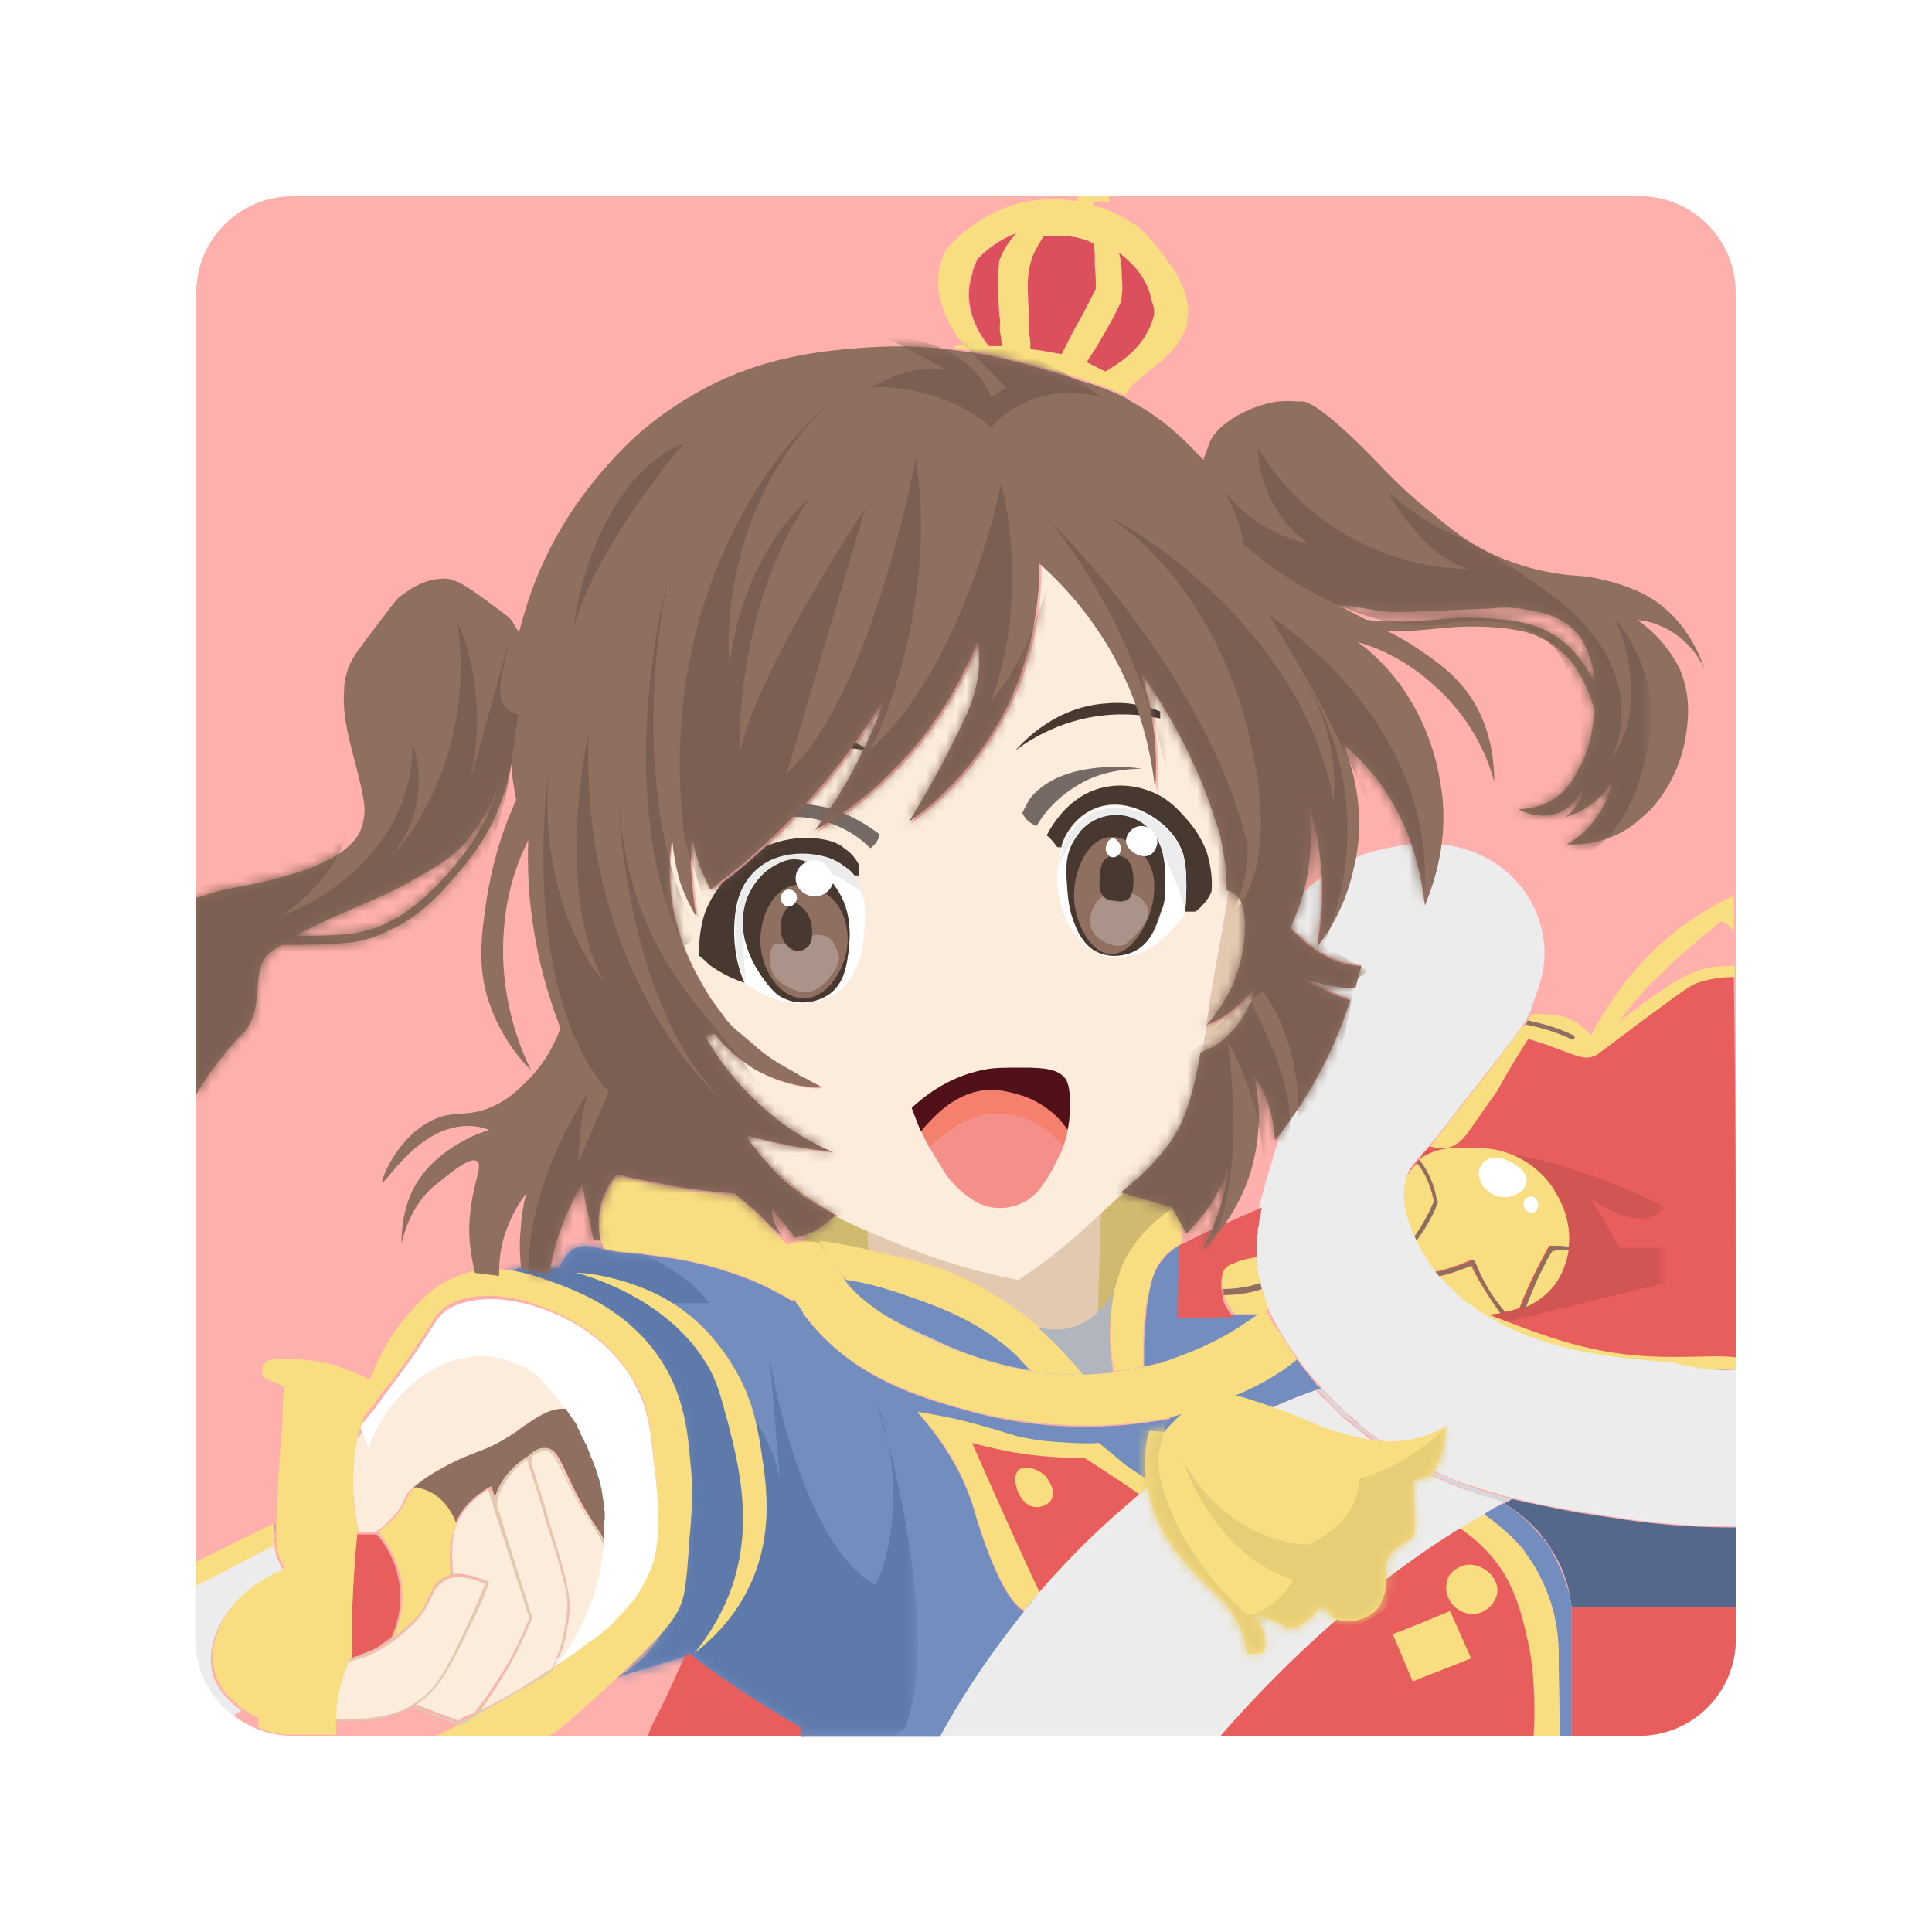 <?xml version="1.0" encoding="UTF-8" standalone="no"?>
<!-- Generator: Adobe Illustrator 24.3.0, SVG Export Plug-In . SVG Version: 6.00 Build 0)  -->

<svg
   version="1.1"
   id="Layer_1"
   x="0px"
   y="0px"
   viewBox="0 0 192 192"
   style="enable-background:new 0 0 192 192;"
   xml:space="preserve"
   sodipodi:docname="starlight.svg"
   inkscape:version="1.2 (dc2aedaf03, 2022-05-15)"
   xmlns:inkscape="http://www.inkscape.org/namespaces/inkscape"
   xmlns:sodipodi="http://sodipodi.sourceforge.net/DTD/sodipodi-0.dtd"
   xmlns="http://www.w3.org/2000/svg"
   xmlns:svg="http://www.w3.org/2000/svg"><defs
   id="defs299" /><sodipodi:namedview
   id="namedview297"
   pagecolor="#505050"
   bordercolor="#eeeeee"
   borderopacity="1"
   inkscape:showpageshadow="0"
   inkscape:pageopacity="0"
   inkscape:pagecheckerboard="0"
   inkscape:deskcolor="#505050"
   showgrid="false"
   inkscape:zoom="1.2291667"
   inkscape:cx="-3.6610169"
   inkscape:cy="96"
   inkscape:window-width="1680"
   inkscape:window-height="1022"
   inkscape:window-x="1920"
   inkscape:window-y="0"
   inkscape:window-maximized="1"
   inkscape:current-layer="Layer_1" />
<style
   type="text/css"
   id="style2">
	.st0{fill:#FFB0AC;}
	.st1{fill:#CFBA6F;}
	.st2{fill:#E2C9B0;}
	.st3{fill:#FCECDC;}
	.st4{fill:#F4806D;}
	.st5{fill:#511119;}
	.st6{fill:#2E3191;}
	.st7{fill:#F58F8A;}
	.st8{fill:#756A64;}
	.st9{fill:#F05A28;}
	.st10{fill:#00A551;}
	.st11{fill:#473830;}
	.st12{fill:#FFFFFF;}
	.st13{fill:#8E6F60;}
	.st14{fill:#AA9388;}
	.st15{fill:#ECECEC;}
	.st16{fill:#F9DE81;}
	.st17{fill:#DC505E;}
	.st18{fill:#E85E5C;}
	.st19{fill:#E85E5C;filter:url(#Adobe_OpacityMaskFilter);}
	.st20{mask:url(#mask0_1_);}
	.st21{fill:#D05553;}
	.st22{fill:#54688C;}
	.st23{fill:#728DBE;}
	.st24{fill:#D8D8D8;}
	.st25{fill:#728DBE;filter:url(#Adobe_OpacityMaskFilter_1_);}
	.st26{mask:url(#mask1_1_);}
	.st27{fill:#5E7AAB;}
	.st28{fill:#F9DE81;filter:url(#Adobe_OpacityMaskFilter_2_);}
	.st29{mask:url(#mask2_1_);}
	.st30{fill:#E7CD77;}
	.st31{fill:#B1B5BD;}
	.st32{fill:#8E6F60;filter:url(#Adobe_OpacityMaskFilter_3_);}
	.st33{mask:url(#mask3_1_);}
	.st34{fill:#7B5F52;}
</style>
<g
   id="g294">
	<path
   class="st0"
   d="M172.5,29.1v133.8c0,5.3-4.3,9.6-9.6,9.6H29.1c-5.3,0-9.6-4.3-9.6-9.6V29.1c0-5.3,4.3-9.6,9.6-9.6H163   C168.2,19.5,172.5,23.8,172.5,29.1z"
   id="path4" />
	<path
   class="st1"
   d="M117.5,119.5l-1.5,2c-2.8,12.8-11.5,12.7-15.5,11c-6.4-6.8-16.3-8.2-20.5-8v-4   C97.6,114.1,112.3,117.2,117.5,119.5z"
   id="path6" />
	<path
   class="st2"
   d="M92.4,114.1c0.1,0.1,0.1,0.2,0.2,0.3c-0.1-0.2-0.2-0.5-0.4-0.7C92.3,113.8,92.4,114,92.4,114.1z"
   id="path8" />
	<path
   class="st2"
   d="M87.7,118.7c-2.9,1.8-0.6,9-0.7,13.9c0,0.3,0,1.3,0.5,2.2c0.3,0.5,0.8,0.9,1.3,1.3c1.1,0.8,2.5,1.2,3.8,1.5   c2.8,0.7,5.7,1.2,8.6,1c1.1-0.1,2.1-0.3,3.2-0.4c0.8-0.1,1.6-0.4,2.5-1c1.1-0.6,1.8-1.4,2.2-2c0-2.7,0-5.3,0.1-8   c0.1-2,0.1-4,0.2-5.9c0-0.2,0-0.6,0.2-1c0.2-0.5,0.4-0.6,0.4-0.8c0-0.3-0.3-0.5-1.7-1.2c-0.8-0.4-1.2-0.7-1.6-0.7   c-2.2-0.2-4.4-0.2-6.5-0.2c-1.3,0-2.7,0-4,0.2c-1.2,0.2-1.5,0.4-2.7,0.4c-1.4,0.1-1.8-0.2-2.9-0.1C90,118.1,88.6,118.2,87.7,118.7z   "
   id="path10" />
	<path
   class="st3"
   d="M122.1,88.3c0,0.1,0,0.1,0,0.2c-0.5,3.6-0.8,4.7-1.8,10.6c-0.2,1.5-0.4,2.6-0.5,3.7c0,0,0,0,0,0   c0,0.2-0.1,0.5-0.1,0.7c0,0.2-0.1,0.5-0.1,0.7c-0.2,1.3-0.4,2.6-0.9,4.3c-0.4,1.5-0.7,2.3-1.1,3.2c-1.1,2.3-2.6,3.8-3.8,4.9   c-0.7,0.7-0.8,0.7-2.2,2c0,0,0,0,0,0c-0.2,0.2-0.6,0.5-0.9,0.8c-2.1,1.9-2.7,2.5-3.7,3.4c-1.3,1.1-3.2,2.7-5.8,4.4   c-3.1-0.6-5.6-1.3-7.4-1.9c-1.5-0.5-2.9-1-4.1-1.5c-1.2-0.5-2.2-0.9-2.9-1.2c-1.4-0.6-2.6-1.1-3.7-1.7c0,0,0,0,0,0   c0,0-0.1-0.1-0.1-0.1c0,0,0,0,0,0c-2.8-1.5-4.7-2.9-6.7-5.2c-0.5-0.5-0.9-1-1.3-1.6c0,0,0,0,0,0c-0.1-0.1-0.2-0.2-0.3-0.3   c0-0.1-0.1-0.1-0.1-0.2c-0.2-0.2-0.3-0.4-0.4-0.6c2.5,0.7,5.4,1.3,8.7,1.7c-2.1-0.9-5.1-2.5-8-5.4c-2.3-2.2-3.8-4.5-4.8-6.2   c0.3-0.1,0.7-0.1,1-0.2c0.7,0.9,2,2.3,3.9,3.5c3.3,1.9,6.7,2,6.7,1.8c0-0.1-0.2-0.1-1.3-0.7c-0.3-0.2-0.7-0.3-1.1-0.6   c-1.6-0.9-2.9-1.6-4.2-2.8c-1.5-1.3-2.3-1.8-3-2.8c-0.5-0.6-0.9-1.2-1.4-1.9c-1.4-2.3-3.7-6.1-4-11.3c-0.1-1.1-0.1-2.6,0.2-4.5   c0.1,1.1,0.3,2.6,0.9,4.3c0.5,1.4,1.1,2.6,1.6,3.4c-0.2-1.3-0.4-2.7-0.5-4.4c-0.1-1.5-0.1-2.8,0-3.9c0.2,1,0.4,2.1,0.9,3.4   c0.3,0.8,0.7,1.5,1,2.2c2.7-1.9,5.7-4.4,8.7-7.6c3.9-4.1,6.7-8.2,8.7-11.5c-0.5,1.6-1.2,3.3-2.1,5.1c-1.5,3.3-3.3,6-4.9,8.2   c2.2-1.2,4.8-3,7.3-5.5c5-4.8,7.6-10.1,8.9-13.4c0.1,0.6,0.1,1.5,0.1,2.6c-0.2,2.6-1,4.4-1.8,6c-1.8,3.8-3.7,7.1-5.2,9.5   c2.3-1.6,6.7-5.3,9.8-11.5c3-6,3.2-11.4,3.2-14.2c2,1.8,4.5,4.4,6.8,8.2c3.4,5.7,4.4,11.2,4.7,14.4c0.2-3,0.1-6.7-1.1-10.5   c-0.2-0.5-0.3-1-0.5-1.5c2.3,3.2,3.8,6,4.8,8c1.2,2.5,2,4.5,2.3,5.4c0.3,0.9,0.6,1.7,0.9,2.7C121.7,84.1,122.1,86,122.1,88.3z"
   id="path12" />
	<path
   class="st4"
   d="M106.1,112.3c-0.1,0.7-0.3,1.3-0.5,1.8c-0.8-1.1-2.2-2.3-4-2.9c-0.5-0.2-2.5-0.8-4.7-0.1   c-1,0.3-1.6,0.7-2.6,1.4c-0.8,0.5-1.4,1-1.9,1.6c-0.3-0.5-0.6-1.1-0.9-1.8c0.1-0.1,0.2-0.2,0.3-0.3c1-1.1,3.2-3.6,6.6-3.8   c1.2,0,2.2,0.2,2.9,0.5c0.8,0.3,2.9,1,4.3,2.8C105.9,111.8,106,112.1,106.1,112.3z"
   id="path14" />
	<path
   class="st5"
   d="M106.3,110.6c0,0.6-0.1,1.2-0.2,1.7c-0.1-0.2-0.3-0.4-0.5-0.7c-1.5-1.8-3.5-2.6-4.3-2.8   c-0.7-0.2-1.7-0.5-2.9-0.5c-3.4,0.1-5.6,2.7-6.6,3.8c0,0-0.1,0.2-0.3,0.3c-0.3-0.7-0.6-1.5-0.9-2.3c1.2-1.1,3.6-3.1,7.2-3.8   c1-0.2,2-0.2,3.9-0.2c2.3,0,3.4,0.2,4.1,1c0.1,0.1,0.2,0.2,0.2,0.3C106.3,108,106.4,109.2,106.3,110.6z"
   id="path16" />
	<path
   class="st6"
   d="M73.4,96.7C73.4,96.7,73.4,96.7,73.4,96.7l-0.1,0c0-0.1-0.1-0.2-0.1-0.2C73.3,96.5,73.4,96.6,73.4,96.7z"
   id="path18" />
	<path
   class="st7"
   d="M94.3,112.5c-0.8,0.5-1.4,1-1.9,1.6l1.1,1.8c0.6,1.1,1.4,2,2.4,2.8l0.3,0.2c2.3,1.9,5.7,1.4,7.4-1.1l0.9-1.4   l1.2-2.4c-0.8-1.1-2.2-2.3-4-2.9c-0.5-0.2-2.5-0.8-4.7-0.1C96,111.4,95.3,111.8,94.3,112.5z"
   id="path20" />
	<path
   class="st8"
   d="M101.6,80.8c0.1,0.2,0.3,0.6,0.7,0.9c0.3,0.2,0.5,0.3,0.7,0.4c0.1-0.2,0.3-0.4,0.5-0.8c0,0,0.5-0.7,1.1-1.3   c1.6-1.7,3.7-2.6,3.7-2.6c2.1-0.9,4.1-1,5.2-1c-1.3-0.2-2.4-0.2-3.1-0.2c-1.4,0.1-5.6,0.2-8,3.1C101.9,80.1,101.7,80.6,101.6,80.8z   "
   id="path22" />
	<path
   class="st8"
   d="M86.5,84.3c-0.5-0.5-1.2-1.1-1.9-1.5c-4.5-2.8-9.9-1.3-11.5-0.8c0.2-0.2,0.6-0.5,1-0.8   c2.1-1.4,4.5-1.3,5.7-1.3c3.8,0.2,6.5,2.2,7.6,3c0,0.2-0.1,0.5-0.3,0.8C86.9,84,86.6,84.2,86.5,84.3z"
   id="path24" />
	<path
   class="st9"
   d="M83.2,120.8c0.1,0,0.1,0.1,0.1,0.1c0,0,0,0,0,0c-2.9-1.5-4.8-3-6.8-5.3c-0.6-0.7-1.1-1.3-1.6-2   c0.1,0.1,0.2,0.2,0.3,0.4c0,0,0,0,0,0c0.4,0.5,0.9,1.1,1.3,1.6C78.5,117.8,80.4,119.3,83.2,120.8C83.2,120.7,83.2,120.8,83.2,120.8   z"
   id="path26" />
	<path
   class="st9"
   d="M118.8,108.5c0.5-1.7,0.7-3,0.9-4.3c0,0.2,0,0.3-0.1,0.5C119.4,105.8,119.2,107,118.8,108.5   c-0.4,1.5-0.7,2.4-1.1,3.3c-1.1,2.3-2.6,3.8-3.8,5c-0.7,0.7-0.8,0.7-2.2,1.9c0,0,0,0,0,0c1.5-1.3,1.5-1.2,2.2-2   c1.2-1.2,2.7-2.7,3.8-4.9C118.1,110.8,118.4,110,118.8,108.5z"
   id="path28" />
	<path
   class="st9"
   d="M119.8,102.8C119.8,102.8,119.8,102.8,119.8,102.8c0,0.2-0.1,0.5-0.1,0.7C119.8,103.3,119.8,103.1,119.8,102.8   z"
   id="path30" />
	<path
   class="st10"
   d="M73.3,111c0.2,0.4,0.3,0.7,0.6,1.1c-0.9-1.3-1.6-2.6-2.3-3.7c0.2,0.1,0.3,0.3,0.5,0.4   C72.8,109.6,72.8,110,73.3,111z"
   id="path32" />
	<path
   class="st2"
   d="M124.9,98.3c-0.2,1-0.8,2.6-2.1,4.1c-0.1,0.1-0.1,0.1-0.2,0.2c-0.1,0.1-0.2,0.2-0.3,0.3   c-0.3,0.3-0.7,0.7-1.2,1c-0.2,0.1-0.4,0.3-0.7,0.4c-0.1,0-0.1,0.1-0.2,0.1c-0.1,0-0.2,0.1-0.2,0.1c-0.2,0.1-0.3,0.1-0.5,0.2   c0-0.2,0.1-0.5,0.1-0.7c0-0.1,0-0.3,0.1-0.4c0-0.2,0.1-0.4,0.1-0.7l0,0c0.1-1,0.3-2.2,0.5-3.7c0.1-0.9,0.3-1.7,0.4-2.4   c0.7-3.9,1-5.1,1.4-8.2c0,0,0,0,0,0c0.2,0,0.4,0.1,0.6,0.2c1.8,0.9,1.3,5.4,0.5,7.8c0,0.1-0.1,0.2-0.1,0.2c0,0.1-0.1,0.2-0.1,0.4   c0,0.1-0.1,0.2-0.1,0.3c0,0.1-0.1,0.2-0.1,0.3c-0.1,0.1-0.1,0.3-0.2,0.4c-0.3,0.7-0.7,1.3-1,1.8l0,0c-0.3,0.5-0.6,0.8-0.7,1   c-0.3,0.4-0.6,0.7-0.8,1c0.2-0.1,0.3-0.2,0.5-0.2c0,0,0,0,0,0c0.5-0.3,1.2-0.6,1.8-1.1C123.6,99.8,124.3,98.9,124.9,98.3z"
   id="path34" />
	<path
   class="st11"
   d="M85.4,86c0,0.3,0,0.6,0,1c-0.2,0-0.4,0-0.5,0c-0.2-0.3-0.5-0.6-1-0.9c-1-0.8-2-1-2.5-1   c-0.5-0.1-4-0.7-6.4,1.6c-1.5,1.5-1.8,3.4-1.9,4.8c-0.2,2.7,0.4,4.9,1,6.2c-1-0.3-2.1-0.8-3.3-1.6c-0.3-0.2-0.5-0.4-0.7-0.6   c-0.2-0.2-0.4-0.3-0.6-0.5c-0.1-1.7,0.2-3,0.4-3.8c0.4-1.4,1.2-2.6,1.9-3.5c0,0,0,0,0,0c1.4-1,2.8-2.2,4.3-3.6   c1.9-0.8,3.9-1,5.6-0.7c1.3,0.2,2,0.7,2.2,0.9C84.7,84.8,85.2,85.6,85.4,86z"
   id="path36" />
	<path
   class="st11"
   d="M120.4,88.6c-0.1,0.3-0.3,0.6-0.5,0.9c-0.4,0.5-0.8,0.9-1.1,1.1c-0.3,0-0.6,0-1,0c0-0.6,0.1-1.6,0-2.7   c0-1.5-0.1-2.3-0.3-3.1c-0.8-2.4-3-3.7-3.4-3.9c-0.7-0.4-2.7-1.4-4.9-0.7c-2.5,0.8-3.5,3.1-3.7,3.8c0,0.1,0,0.1,0,0.2   c-0.1,0-0.2,0-0.4,0c0,0-0.1-0.1-0.1-0.1c-0.3-0.4-0.6-0.8-1-1.1c0.1-0.1,0.2-0.3,0.3-0.5c0.6-1,2-3.1,4.5-4c2.5-0.9,5.2-0.3,7,0.9   c1,0.7,1.7,1.5,2.3,2.2c0.6,0.7,1.3,1.7,1.8,3C120.4,86.2,120.5,87.6,120.4,88.6z"
   id="path38" />
	<path
   class="st11"
   d="M66.3,79.4c0.6-0.7,1.6-1.7,2.8-2.7c0.8-0.6,4-3,9.1-3.5c2-0.2,4.7-0.5,7.4,0.9c0.4,0.2,0.8,0.4,1,0.6   c-1.7-0.4-3.8-0.6-6.2-0.5C73.6,74.5,68.7,77.7,66.3,79.4z"
   id="path40" />
	<path
   class="st11"
   d="M100.9,74.6c0.8-0.9,4-4.4,9.1-4.7c2.2-0.2,4.1,0.3,5.3,0.8c0,0.2,0,0.4,0,0.7c-1-0.2-2.2-0.4-3.5-0.4   C106.6,70.9,102.7,73.2,100.9,74.6z"
   id="path42" />
	<path
   class="st12"
   d="M117.8,90.7c-0.2,0.5-0.5,0.8-0.8,1.1c-0.7,0.8-2.1,2.5-4.4,3.1c-0.2,0-2.3,0.6-3.4-0.1c-0.1-0.1-1-0.6-1-0.6   c-0.1,0-0.8-0.6-1.3-1.3c-1.1-1.3-1.4-2.8-1.6-3.4c-0.1-0.5-0.6-2.6,0.2-5.2c0,0,0-0.1,0.1-0.2c0.2-0.7,1.2-3,3.7-3.8   c2.3-0.7,4.2,0.3,4.9,0.7c0.4,0.2,2.6,1.4,3.4,3.9c0.2,0.8,0.3,1.6,0.3,3.1C117.9,89.1,117.8,90,117.8,90.7z"
   id="path44" />
	<path
   class="st12"
   d="M85.9,92.4c-0.1,1.3-0.2,2-0.4,2.8c-0.3,0.8-0.9,2.7-2.9,3.8c-1.1,0.6-2.1,0.6-2.7,0.7   c-2.1,0.1-3.6-0.7-4.3-1c-0.7-0.4-1.2-0.8-1.6-1c-0.6-1.3-1.2-3.5-1-6.2c0.1-1.4,0.4-3.3,1.9-4.8c2.4-2.4,6-1.7,6.4-1.6   c0.5,0.1,1.5,0.3,2.5,1.1c0.5,0.3,0.8,0.7,1,0.9c0,0,0.4,0.6,0.7,1.3C85.8,88.9,86.1,90.1,85.9,92.4z"
   id="path46" />
	<path
   class="st13"
   d="M78.9,85.4c-0.7,0-1.3,0.3-1.7,0.5c-2.2,1.1-3,3.4-3.1,3.8c-1.1,3.8,1.4,7.1,2.1,8c0.7,0.9,1.2,1.3,1.7,1.5   c1.4,0.7,3.2,0.5,4.5-0.4c1.4-1,1.7-2.6,1.9-4.1c0.1-0.9,0.6-3.9-1.3-6.5C82.6,87.5,81.1,85.3,78.9,85.4z"
   id="path48" />
	<path
   class="st13"
   d="M107.4,82.6c-0.1,0.2-0.6,0.7-1,1.7c-0.2,0.6-0.4,1.3-0.3,3c0.1,1.7,0.2,2.6,0.5,3.6c0.4,1.2,1.1,3.2,3,3.8   c1.5,0.5,2.9-0.1,3.1-0.2c1.8-0.8,2.3-2.7,2.7-3.9c0.1-0.4,0.4-1.5,0.4-3c0-1.5-0.1-4-1.9-5.5c-0.3-0.3-1.5-1.2-3.2-1.1   C108.8,81,107.6,82.4,107.4,82.6z"
   id="path50" />
	<path
   class="st14"
   d="M83.3,95.7c-0.1,0.3-0.2,0.5-0.3,0.7c-0.8,1.1-1.5,2-2.7,2.2c-0.9,0.1-1.6-0.3-2.5-0.8   c-0.3-0.2-0.7-0.5-1-1.1c0,0-0.4-0.7-0.2-2.2c0-0.1,0.1-0.3,0.2-0.5c0,0,0-0.1,0.1-0.1c0.2-0.1,0.3-0.1,0.5-0.1   c0.1,0,0.3,0,0.5-0.1c0,0,0.1,0.1,0.1,0.1c0.2,0.2,0.5,0.7,1.1,0.7c0.6,0.1,1-0.4,1.1-0.4c0.3-0.3,0.4-0.7,0.4-1.1   c0.2,0,0.3-0.1,0.5-0.1c0.2,0,0.7,0,1.1,0.2c0.6,0.3,0.8,0.9,0.9,1.2C83.3,94.5,83.5,95.1,83.3,95.7z"
   id="path52" />
	<path
   class="st14"
   d="M112.6,93.2c-0.3,0.3-0.5,0.4-0.7,0.6c-0.5,0.3-1.1,0.2-1.4,0.1c-0.1,0-1.7-0.4-2.1-1.8   c-0.3-1.2,0.4-2.2,0.6-2.5c0.2-0.2,0.4-0.4,0.6-0.5c0,0,0.1,0.1,0.1,0.1c0.3,0.3,0.8,0.3,1.1,0.4c0.4,0,0.8,0.1,1.2-0.1   c0.3-0.2,0.4-0.5,0.5-0.7c0.3,0.1,0.5,0.2,0.8,0.4c0.2,0.2,0.8,0.7,0.8,1.4C114.1,91.6,113.4,92.3,112.6,93.2z"
   id="path54" />
	<path
   class="st11"
   d="M80.7,92.9C80.7,92.9,80.7,93,80.7,92.9c0,0.5-0.1,0.8-0.4,1.2c-0.1,0-0.5,0.5-1.1,0.4   c-0.6-0.1-0.9-0.5-1.1-0.7c0,0-0.1-0.1-0.1-0.1c-0.6-0.9-0.5-2.2-0.1-3c0.2-0.3,0.5-0.8,1-0.9c0.5-0.1,0.9,0.5,1.2,0.8   C80.8,91.5,80.7,92.6,80.7,92.9z"
   id="path56" />
	<path
   class="st11"
   d="M112.6,88.3c0,0.1-0.1,0.3-0.1,0.4c-0.1,0.3-0.2,0.6-0.5,0.7c-0.4,0.2-0.8,0.2-1.2,0.1   c-0.4,0-0.8-0.1-1.1-0.4c0,0-0.1-0.1-0.1-0.1c-0.5-0.6-0.3-1.7-0.3-2.2c0.1-0.6,0.2-1.3,0.8-1.6c0.6-0.3,1.3-0.2,1.8,0.1   C112.9,86.2,112.6,88,112.6,88.3z"
   id="path58" />
	<path
   class="st12"
   d="M78.4,88.4c-0.4,0-0.7,0.3-0.8,0.7c-0.1,0.5,0.3,1,0.8,1c0.4,0,0.8-0.5,0.8-0.9   C79.2,88.8,78.9,88.4,78.4,88.4z"
   id="path60" />
	<path
   class="st12"
   d="M110.6,83.3c-0.4,0-0.8,0.7-0.7,1.2c0.1,0.3,0.3,0.7,0.7,0.7c0.4,0,0.7-0.3,0.8-0.7   C111.5,84,111,83.3,110.6,83.3z"
   id="path62" />
	<path
   class="st15"
   d="M85.7,88.7c-1.3-1-3.3-2.3-5.9-2.7c-1.3-0.2-2-0.1-2.7,0.1c-1.3,0.5-2,1.4-2.2,1.7c-0.7,0.9-0.9,1.9-0.9,2.8   c-0.1,1.5-0.2,3.8,0.1,7c-0.6-1.3-1.2-3.6-1-6.2c0.1-1.4,0.4-3.3,1.9-4.8c2.4-2.4,6-1.7,6.4-1.6c0.5,0.1,1.5,0.3,2.5,1.1   c0.5,0.3,0.8,0.7,1,0.9c0.1,0.2,0.2,0.3,0.3,0.6c0.1,0.1,0.1,0.2,0.2,0.4c0,0.1,0.1,0.2,0.1,0.3C85.6,88.4,85.7,88.6,85.7,88.7z"
   id="path64" />
	<path
   class="st15"
   d="M117.8,90.7c-0.4-1.7-0.9-3-1.3-3.9c-1.2-2.8-2.2-3.9-2.6-4.2c-1.1-1.1-2-1.2-2.3-1.3c-0.2,0-0.9-0.2-1.8,0   c-0.3,0.1-1,0.2-1.7,0.7c-1,0.6-1.5,1.5-1.9,2.1c-0.7,1.2-1,2.3-1,2.3c0,0,0-0.4,0.2-1.2c0.1-0.3,0.2-0.6,0.2-0.8c0,0,0-0.1,0-0.1   c0.2-0.7,1.2-3,3.7-3.8c2.3-0.7,4.2,0.3,4.9,0.7c0.4,0.2,2.6,1.4,3.4,3.9c0.2,0.8,0.3,1.6,0.3,3.1C117.9,89.1,117.8,90,117.8,90.7z   "
   id="path66" />
	<path
   class="st11"
   d="M83,88.1c-0.4-0.6-1.9-2.7-4.1-2.7c-0.7,0-1.3,0.3-1.7,0.5c-2.2,1.1-3,3.4-3.1,3.8c-1.1,3.8,1.4,7.1,2.1,8   c0.7,0.9,1.2,1.3,1.7,1.5c1.4,0.7,3.2,0.5,4.5-0.4c1.4-1,1.7-2.6,1.9-4.1C84.4,93.6,84.9,90.7,83,88.1z M84.2,94   c-0.2,2.3-2,5.3-4.4,5.2c-2.1,0-3.6-2.3-4-4c-0.8-2.8,0.5-6.6,3-7.2c1.8-0.5,3.5,1,3.8,1.2C84.4,90.9,84.3,93.4,84.2,94z"
   id="path68" />
	<path
   class="st11"
   d="M115.8,87.7c0-1.5,0-4.1-1.9-5.6c-0.3-0.3-1.5-1.2-3.2-1.1c-2,0.1-3.2,1.4-3.4,1.7c-0.1,0.2-0.6,0.7-1,1.7   c-0.2,0.6-0.4,1.3-0.3,3c0.1,1.7,0.2,2.6,0.5,3.6c0.4,1.2,1.1,3.2,3,3.8c1.5,0.5,2.9-0.1,3.1-0.2c1.8-0.8,2.3-2.7,2.7-3.9   C115.6,90.3,115.9,89.2,115.8,87.7z M114.6,89.5c-0.4,2.3-2.2,5.5-4.3,5.3c-1.9-0.1-3.2-2.8-3.5-4.8c-0.4-2.8,1-6.5,3.4-6.8   c1.5-0.2,3,1,3.7,2.1C115,86.9,114.7,88.7,114.6,89.5z"
   id="path70" />
	<path
   class="st12"
   d="M113.6,82.1c0.9,0.1,1.5,0.9,1.4,1.8c-0.1,0.4-0.3,0.9-0.8,1.1c-0.9,0.4-2.4-0.6-2.3-1.5   C112,82.7,112.7,82,113.6,82.1z"
   id="path72" />
	<path
   class="st12"
   d="M81.1,85.5c-0.9-0.1-1.9,0.6-2,1.5c-0.2,1.1,0.7,2,1.8,2.1c0.9,0,1.7-0.6,1.9-1.4   C82.8,86.6,82.1,85.6,81.1,85.5z"
   id="path74" />
	<path
   class="st16"
   d="M118,30.1c-0.4-2.1-1.4-3.5-2.9-5.4c-0.6-0.8-1.2-1.4-1.6-1.8c-0.1-0.1-0.2-0.2-0.2-0.2   c-0.1,0-0.1-0.1-0.1-0.1c-0.2-0.1-0.4-0.3-0.4-0.3c0,0,0,0-0.1,0c-1.1-0.8-2.5-1.5-4.1-1.9c0.1-0.2,0.1-0.3,0.1-0.4   c0.2,0,0.5,0,0.8,0c0.3,0,0.5,0.1,0.7,0.1c0-0.2,0-0.4,0-0.6H107c0,0.1,0,0.3,0,0.5c-1.3-0.2-3.3-0.4-5.7,0.2   c-2.3,0.6-4,1.7-5.3,2.7c-0.9,0.7-1.5,1.4-1.9,1.8c-0.3,0.5-0.5,1-0.6,1.4c-1.1,3.8,1.6,7.4,2.3,8.2c-0.4,0-0.7,0-0.9,0.1   c0,0.1,0,0.2,0,0.2c0.4,0,0.9,0.1,1.3,0.2c4.2,0.7,7.9,1.8,11.2,2.8c0.1,0,0.2,0.1,0.2,0.1c1.3,0.4,2.7,0.9,4.2,1.6   c0.2-0.3,0.4-0.5,0.5-0.8c0.2-0.2,0.5-0.5,0.9-0.8c1.4-1.2,2.1-1.7,2.6-2.2c0.7-0.6,1.6-1.6,2.2-3.3c0-0.2,0-0.3,0-0.6   C118.1,31.3,118.1,30.7,118,30.1z M99.2,32c0.1,0.5,0.1,1,0.1,1.1c0.1,0.4,0.1,0.8,0.2,1.3c-0.5,0-0.9,0-1.3,0   c-1.3-1.6-2-3.4-2-5.2c0-1,0.3-1.7,0.4-2.3c0.2-0.5,0.3-0.9,0.5-1.2c0.3-0.3,0.6-0.6,1-0.9c1-0.8,1.9-1.3,2.8-1.6   c-0.5,0.5-1,1.2-1.4,2c-0.1,0.2-0.2,0.5-0.3,0.7c-0.1,1-0.1,1.9-0.1,2.5C99,30.1,99.2,31.3,99.2,32z M107.4,31.6   c-0.7,1.2-1.3,2.4-1.9,3.6c-1.1-0.2-2-0.4-3.1-0.5c0-0.5,0-1-0.1-1.4c0-0.4,0-0.8,0-1.1c0-1.1-0.1-1.5-0.1-2   c-0.1-1.7-0.1-2.8,0.2-4c0.1-0.4,0.2-0.7,0.3-0.9c0.3-0.7,0.7-1.3,1-1.8c0.7-0.1,1.5-0.1,2.6,0c1,0.1,1.8,0.4,2.4,0.7   c0.1,0.7,0.1,1.5,0.1,2.3c0,0.7,0.1,1.4,0.1,2.1C108.4,29.6,107.9,30.6,107.4,31.6z M113.8,33.4c-1.1,1.8-2.8,2.8-3.6,3.3   c-0.1,0.1-0.3,0.2-0.4,0.2c-0.4-0.2-1-0.6-1.8-0.9c0.5-0.8,1.1-1.7,1.6-2.6c0.7-1.2,1.3-2.3,1.8-3.4c0.1-0.7,0.2-1.4,0.1-2.3   c0-1-0.1-1.9-0.3-2.6c1,0.8,1.8,1.6,2.3,2.4c0.7,1.1,0.9,2.1,0.9,2.3c0.1,0.5,0.1,1,0.1,1.3C114.5,32.2,114.1,32.9,113.8,33.4z"
   id="path76" />
	<path
   class="st17"
   d="M99.4,33.1c0.1,0.4,0.1,0.8,0.2,1.3c-0.5,0-0.9,0-1.3,0c-1.3-1.6-2-3.4-2-5.2c0-1,0.3-1.7,0.4-2.3   c0.2-0.5,0.3-0.9,0.5-1.2c0.3-0.3,0.6-0.6,1-0.9c1-0.8,1.9-1.3,2.8-1.6c-0.5,0.5-1,1.2-1.4,2c-0.1,0.2-0.2,0.5-0.3,0.7   c-0.1,1-0.1,1.9-0.1,2.5c0,1.6,0.1,2.9,0.2,3.6C99.3,32.6,99.4,33.1,99.4,33.1z"
   id="path78" />
	<path
   class="st17"
   d="M114.7,31.2c-0.2,1-0.6,1.7-0.9,2.2c-1.1,1.8-2.8,2.8-3.6,3.3c-0.1,0.1-0.3,0.2-0.4,0.2   c-0.4-0.2-1-0.5-1.8-0.9c0.5-0.8,1.1-1.7,1.6-2.6c0.7-1.2,1.3-2.3,1.8-3.4c0.1-0.6,0.2-1.4,0.1-2.3c0-1-0.1-1.9-0.3-2.6   c1,0.8,1.8,1.6,2.3,2.4c0.7,1.1,0.9,2.1,0.9,2.3C114.7,30.4,114.7,30.9,114.7,31.2z"
   id="path80" />
	<path
   class="st17"
   d="M108.9,28.7c-0.5,1-1,2-1.5,2.9c-0.7,1.2-1.3,2.4-1.9,3.6c-1.1-0.2-2-0.4-3.1-0.5c0-0.5,0-1-0.1-1.4   c0-0.4,0-0.8,0-1.1c0-1.1-0.1-1.5-0.1-2c-0.1-1.7-0.1-2.8,0.2-4c0.1-0.4,0.2-0.7,0.3-0.9c0.3-0.7,0.7-1.3,1-1.8   c0.7-0.1,1.5-0.1,2.6,0c1,0.1,1.8,0.4,2.4,0.7c0.1,0.7,0.1,1.5,0.1,2.3C108.9,27.3,108.9,28,108.9,28.7z"
   id="path82" />
	<path
   class="st18"
   d="M172.5,136.2c-1.6,0-3.9,0-6.6-0.2c-5.5-0.4-9.6-0.9-14.1-2.5c-2.7-1-8.1-3.3-11-8.7   c-0.8-1.5-2.3-4.3-1.4-7.2c0.4-1.2,1-1.6,4-5.3c0,0,0.3-0.3,0.8-1c1.2-1.5,2.1-2.7,2.3-3c1.3-1.7,3-3.8,4.2-5.4   c0.7,0.2,1.7,0.5,2.9,0.9c3.1,1.1,3.7,1.5,4.6,1.2c0.4-0.1,0.4-0.2,2.7-1.9c0.7-0.5,1.3-1,2-1.5c4.6-3.4,5-3.7,5.9-4   c0.7-0.2,1.8-0.6,3.3-0.6h0.2C172.5,110.1,172.5,123.1,172.5,136.2z"
   id="path84" />
	<defs
   id="defs89"><filter
     id="Adobe_OpacityMaskFilter"
     filterUnits="userSpaceOnUse"
     x="141"
     y="114.2"
     width="24.5"
     height="18.3">
			<feColorMatrix
   type="matrix"
   values="1 0 0 0 0  0 1 0 0 0  0 0 1 0 0  0 0 0 1 0"
   id="feColorMatrix86" />
		</filter></defs>
	<mask
   maskUnits="userSpaceOnUse"
   x="141"
   y="114.2"
   width="24.5"
   height="18.3"
   id="mask0_1_">
		<path
   class="st19"
   d="M172.5,136.2c-1.6,0-3.9,0-6.6-0.2c-5.5-0.4-9.6-0.9-14.1-2.5c-2.7-1-8.1-3.3-11-8.7    c-0.8-1.5-2.3-4.3-1.4-7.2c0.4-1.2,1-1.6,4-5.3c0,0,0.3-0.3,0.8-1c1.2-1.5,2.1-2.7,2.3-3c1.3-1.7,3-3.8,4.2-5.4    c0.7,0.2,1.7,0.5,2.9,0.9c3.1,1.1,3.7,1.5,4.6,1.2c0.4-0.1,0.4-0.2,2.7-1.9c0.7-0.5,1.3-1,2-1.5c4.6-3.4,5-3.7,5.9-4    c0.7-0.2,1.8-0.6,3.3-0.6h0.2C172.5,110.1,172.5,123.1,172.5,136.2z"
   id="path91" />
	</mask>
	<g
   class="st20"
   mask="url(#mask0_1_)"
   id="g96">
		<path
   class="st21"
   d="M141,114.5c8.4-1.6,19.8,3,24.5,5.5c-2,2.4-5.8,0.3-7.5-1l3,5h4.5v3.5l-20.5,5    C149,125.3,144,117.5,141,114.5z"
   id="path94" />
	</g>
	<path
   class="st15"
   d="M149.7,149.2C149.7,149.2,149.7,149.2,149.7,149.2c-0.1,0.1-0.2,0.1-0.2,0.1c-0.6,0.3-1.2,0.7-1.8,1.1   c0,0-0.1,0-0.1,0.1c-0.8,0.5-1.6,0.9-2.4,1.4c-0.3,0.2-0.6,0.4-1,0.6c-0.8,0.5-4.4,2.9-8.6,6.2c-6.1,4.9-10.9,10-14.2,13.8H93.4   c1.8-3.3,4.3-7.4,7.7-11.6c0.2-0.3,0.5-0.6,0.7-0.9c0.5-0.6,1-1.2,1.5-1.8c3.2-3.7,6-6.3,7.7-7.8c0.7-0.6,1.4-1.2,2.2-1.9   c0.4-0.4,0.9-0.7,1.3-1.1c2.7-2.2,6-4.5,10.3-6.7c2.3-1.2,4.4-2,6-2.6c0,0.1,0,0.1,0.1,0.2c0.2,0.2,0.4,0.5,0.7,0.7   c0.1,0.1,0.2,0.2,0.3,0.3c0.6,0.6,1.1,1.1,1.7,1.7c0.2,0.2,0.5,0.4,0.8,0.6c0,0,0.1,0.1,0.1,0.1c0.3,0.2,0.6,0.5,0.9,0.7l0,0   c0.1,0.1,0.1,0.1,0.2,0.2c0,0,0,0,0,0c0.2,0.2,0.5,0.4,0.7,0.5c0,0,0,0,0,0c0.3,0.2,0.5,0.4,0.8,0.6c0.4,0.3,0.8,0.5,1.2,0.8   c0.3,0.2,0.6,0.4,0.9,0.6c0.1,0,0.1,0.1,0.1,0.1c0.3,0.2,0.6,0.3,0.9,0.5c0.1,0.1,0.2,0.1,0.3,0.1c0.2,0.1,0.5,0.3,0.8,0.4   c0.4,0.2,0.7,0.4,1.1,0.5c0.4,0.2,0.7,0.3,1.1,0.5c0.3,0.1,0.7,0.3,1,0.4c0.1,0,0.3,0.1,0.4,0.2c0.3,0.1,0.6,0.2,0.8,0.3   c0,0,0,0,0.1,0c0.4,0.1,0.7,0.2,1.1,0.4c0,0,0.1,0,0.1,0c0.4,0.1,0.8,0.2,1.2,0.4C148.8,149,149.2,149.1,149.7,149.2z"
   id="path98" />
	<path
   class="st16"
   d="M142.5,119.4c-0.6,1.4-1.4,2.8-2.3,4c-0.7-1.6-1.4-3.7-0.7-5.8c0.2-0.7,0.5-1.1,1.3-2l0,0c0,0,0,0,0,0   C141.7,116.6,142.2,118,142.5,119.4z"
   id="path100" />
	<path
   class="st16"
   d="M149.1,130.5C149.1,130.5,149.1,130.5,149.1,130.5c-0.5,0.1-0.9,0.1-1.4,0.2c-0.5,0-1,0-1.5,0   c-0.2-0.1-0.4-0.2-0.5-0.4c0,0-0.1-0.1-0.1-0.1c-0.1-0.1-0.3-0.2-0.4-0.3c-0.1-0.1-0.2-0.2-0.4-0.3c0,0,0,0-0.1-0.1   c-0.1-0.1-0.2-0.1-0.2-0.2c-0.2-0.2-0.4-0.4-0.6-0.5c-0.1-0.1-0.2-0.2-0.2-0.2c-0.2-0.2-0.3-0.3-0.5-0.5c-0.2-0.2-0.3-0.3-0.5-0.5   c-0.2-0.2-0.3-0.4-0.5-0.6c1.4-0.2,2.7-0.7,4-1.2C147,127.4,148,129,149.1,130.5z"
   id="path102" />
	<path
   class="st16"
   d="M155.9,124.2c-0.2,1.2-0.6,2.4-1.4,3.5c-0.9,1.1-1.9,1.8-2.9,2.2c0.5-1.2,1-2.3,1.5-3.5   c0.2-0.4,0.4-0.8,0.6-1.2c0.2-0.4,0.4-0.9,0.8-0.9C155,124.2,155.4,124.2,155.9,124.2z"
   id="path104" />
	<path
   class="st16"
   d="M155.9,123.9c-0.6,0-1.2,0-1.8-0.1c-0.1,0-0.1,0-0.2,0.1c-1.1,2-2.1,4-2.9,6.1c-0.6,0.2-1.1,0.3-1.5,0.4   c-1.2-1.5-2.3-3.2-3-5.1c-0.1-0.1-0.2-0.2-0.3-0.1c-1.4,0.6-2.8,1.1-4.3,1.3c-0.4-0.6-0.8-1.2-1.2-1.9c-0.1-0.3-0.3-0.6-0.5-1   c1-1.3,1.9-2.8,2.5-4.3c0-0.1,0-0.1,0-0.1c-0.2-1.5-0.8-2.9-1.7-4c0.3-0.2,0.7-0.4,1.1-0.6c1.4-0.6,2.7-0.6,4.3-0.5   c0.8,0,1.8,0,2.8,0.3c2,0.5,4.3,2,5.5,4.3C155.6,120.2,156.1,122,155.9,123.9z"
   id="path106" />
	<path
   class="st13"
   d="M155.9,123.9c0,0.1,0,0.2,0,0.3c-0.5,0-0.9,0-1.3,0c-0.4,0-0.6,0.6-0.8,0.9c-0.2,0.4-0.4,0.8-0.6,1.2   c-0.6,1.1-1.1,2.3-1.5,3.5v0c-0.2,0.1-0.3,0.1-0.5,0.2c0.8-2.1,1.8-4.2,2.9-6.1c0-0.1,0.1-0.1,0.2-0.1   C154.8,123.8,155.4,123.8,155.9,123.9z"
   id="path108" />
	<path
   class="st13"
   d="M149.6,130.4c-0.2,0-0.3,0.1-0.4,0.1c-1.2-1.5-2.1-3.1-2.9-4.8c-1.3,0.6-2.6,1-4,1.2   c-0.1-0.1-0.2-0.2-0.3-0.3c1.5-0.3,2.9-0.7,4.3-1.3c0.1-0.1,0.2,0,0.3,0.1C147.3,127.2,148.3,128.9,149.6,130.4z"
   id="path110" />
	<path
   class="st13"
   d="M142.9,119.5c-0.6,1.6-1.5,3-2.5,4.3c-0.1-0.1-0.1-0.3-0.2-0.4c0.9-1.2,1.7-2.5,2.3-4   c-0.2-1.4-0.8-2.8-1.7-3.9c0.1-0.1,0.2-0.2,0.3-0.2c0.9,1.2,1.5,2.6,1.7,4C142.9,119.3,142.9,119.4,142.9,119.5z"
   id="path112" />
	<path
   class="st12"
   d="M150,115.4c-0.3-0.1-1.4-0.7-2.3-0.1c-0.1,0-0.6,0.4-0.7,1c-0.2,1.1,0.7,2.3,1.9,2.6c1.1,0.3,2.6-0.3,2.8-1.4   C151.9,116.5,150.6,115.7,150,115.4z"
   id="path114" />
	<path
   class="st12"
   d="M152.2,118.9c-0.4,0-0.8,0.3-0.8,0.7c0,0.3,0.1,0.6,0.4,0.8c0.4,0.2,0.9,0.1,1-0.3   C153,119.6,152.7,118.9,152.2,118.9z"
   id="path116" />
	<path
   class="st16"
   d="M163.9,97.9c-1.4,1.5-2.4,2.8-3.1,3.8c1.2-1.1,2.4-1.9,3.2-2.5c2.3-1.6,3.9-2.7,6.2-3.1   c0.9-0.1,1.7-0.1,2.2-0.1c0,0.4,0,0.7,0,1.1h-0.2c-1.5,0-2.6,0.3-3.3,0.5c-0.9,0.3-1.3,0.6-5.9,4c-0.7,0.5-1.3,1-2,1.5   c-2.3,1.7-2.3,1.8-2.7,1.9c-1,0.3-1.6-0.1-4.6-1.2c-1.2-0.4-2.2-0.7-2.9-0.9c0.1-0.1,0.1-0.1,0.2-0.2c0-0.1,0.1-0.1,0.1-0.2   c0.7-0.9,0.9-1.3,1-1.6h0c0.4-0.2,0.8-0.1,1.5-0.1c0.6,0,1.3,0.1,2,0.3c1.2,0.4,2.1,1.3,2.5,1.8c0.5-1,1.3-2.3,2.3-3.8   c1.8-2.6,3.6-4.3,3.9-4.6c1.5-1.5,4.2-3.7,8-5.5v3.6c-0.1-0.2-0.3-0.4-0.6-0.7c-0.3-0.2-0.5-0.3-0.7-0.3c-1.9,1.5-3.4,2.8-4.5,3.8   C165,96.9,164.4,97.4,163.9,97.9z"
   id="path118" />
	<path
   class="st13"
   d="M156.2,103.3c-1.7-0.8-2.8-1.1-4.6-1.5c0.1-0.1,0.2-0.2,0.2-0.4c1.8,0.4,2.9,0.7,4.6,1.5   C156.6,103.1,156.4,103.4,156.2,103.3z"
   id="path120" />
	<path
   class="st16"
   d="M152.1,102.9c-1.5,2.3-2.6,4.2-3.3,5.5c-0.2,0.3-1,1.4-2.6,3.7c-0.6,0.9-1.2,1.6-2.1,1.9   c-0.8,0.2-1.5,0.1-2-0.1v0c0.4-0.5,0.8-1,1.3-1.6c0,0,1-1.3,3.1-4c1.9-2.4,3.1-4,3.9-5.1c0.1-0.1,0.2-0.2,0.2-0.3   c0.1-0.1,0.2-0.3,0.3-0.4c0.1-0.2,0.2-0.3,0.3-0.5C151.7,102.3,151.9,102.6,152.1,102.9z"
   id="path122" />
	<path
   class="st16"
   d="M172.5,134.9v1.2c-1.6,0-3.9,0-6.6-0.2c-5.5-0.4-9.6-0.9-14.1-2.5c-1.4-0.5-3.4-1.3-5.5-2.8   c0.5,0,0.9,0.1,1.5,0c2.5,0.9,6.6,2.7,11.2,3.6C165.1,135.4,170.1,134.5,172.5,134.9z"
   id="path124" />
	<path
   class="st22"
   d="M172.5,151.8v7.9h-16.3c-0.1-0.6-0.2-1.3-0.4-2.1c-0.3-1-0.7-2.2-1.5-3.4c-0.1-0.1-0.2-0.3-0.2-0.4   c-0.1-0.1-0.2-0.2-0.3-0.4c-0.1-0.1-0.1-0.2-0.2-0.3c0,0,0-0.1-0.1-0.1c-0.1-0.1-0.2-0.2-0.2-0.3c-0.1-0.1-0.2-0.2-0.3-0.4   c-0.1-0.1-0.2-0.2-0.3-0.3c-0.3-0.3-0.6-0.6-0.9-0.9c0,0,0,0,0,0c-0.9-0.8-1.8-1.4-2.3-1.7c0,0,0,0,0,0c0.1,0,0.1-0.1,0.2-0.1   c0.2-0.1,0.4-0.2,0.5-0.3c0,0,0.1,0,0.1,0c0.1,0,0.1,0,0.1,0c2.1,0.5,4.2,0.9,6.3,1.3c0,0,0,0,0,0c1.3,0.2,2.7,0.4,4,0.6   C165.7,151.7,169.8,151.8,172.5,151.8z"
   id="path126" />
	<path
   class="st18"
   d="M172.5,159.7v3.2c0,5.3-4.3,9.6-9.6,9.6h-6.7v-12.8L172.5,159.7L172.5,159.7z"
   id="path128" />
	<path
   class="st23"
   d="M156.2,159.7v12.8H155c0-2.6-0.1-5.2-0.1-7.8c0-1.5-0.1-4.4-1.6-7.5c-0.3-0.7-0.9-1.8-1.8-3   c0-0.1-0.1-0.1-0.1-0.2c-0.9-1.1-2.2-2.3-3.9-3.5c0,0,0.1,0,0.1-0.1c0.6-0.4,1.2-0.7,1.8-1c0,0,0,0,0,0c0.6,0.3,1.4,0.9,2.3,1.7   c0,0,0,0,0,0c0.7,0.7,1.3,1.4,1.8,2c0.1,0.1,0.1,0.2,0.2,0.3c0.1,0.1,0.2,0.2,0.3,0.4c0.1,0.1,0.2,0.3,0.2,0.4   c0.7,1.2,1.2,2.4,1.5,3.4C156,158.4,156.1,159.1,156.2,159.7z"
   id="path130" />
	<path
   class="st23"
   d="M154.9,164.7c0-2.9-0.5-5.2-1.6-7.5C154.8,160.3,154.9,163.1,154.9,164.7z"
   id="path132" />
	<path
   class="st16"
   d="M152.4,172.5c0.1-1.3,0.2-3,0-5.1c-0.1-2-0.4-3.6-0.5-4c-0.4-1.8-0.9-4.7-2.6-7.3c-1.2-1.9-2.7-3.2-4.2-4.2   c0.8-0.5,1.6-1,2.4-1.4c1.7,1.2,2.9,2.4,3.9,3.5c0,0.1,0.1,0.1,0.1,0.2c0.7,0.9,1.3,1.9,1.8,3c1.1,2.4,1.6,4.6,1.6,7.5   c0,2.6,0.1,5.2,0.1,7.8L152.4,172.5L152.4,172.5z"
   id="path134" />
	<path
   class="st16"
   d="M154.9,164.7c0-2.9-0.5-5.2-1.6-7.5C154.8,160.3,154.9,163.1,154.9,164.7z"
   id="path136" />
	<path
   class="st24"
   d="M150.2,149c-0.2,0.1-0.3,0.2-0.5,0.3c-0.5-0.1-0.9-0.2-1.4-0.4c-0.4-0.1-0.8-0.2-1.2-0.4c0,0-0.1,0-0.1,0   c-0.4-0.1-0.7-0.2-1.1-0.4c0,0,0,0,0,0c-0.3-0.1-0.6-0.2-0.8-0.3c-0.1-0.1-0.3-0.1-0.4-0.2c-0.3-0.1-0.7-0.3-1-0.4   c-0.4-0.2-0.7-0.3-1.1-0.5c-0.4-0.2-0.7-0.3-1.1-0.5c-0.3-0.1-0.5-0.3-0.8-0.4c-0.1-0.1-0.2-0.1-0.3-0.2c-0.3-0.2-0.6-0.3-0.9-0.5   c-0.1,0-0.1-0.1-0.1-0.1c-0.3-0.2-0.6-0.4-1-0.6c-0.4-0.3-0.8-0.5-1.2-0.8c-0.3-0.2-0.5-0.4-0.8-0.6c0,0,0,0,0,0   c-0.2-0.2-0.5-0.4-0.7-0.5c-0.1-0.1-0.1-0.1-0.2-0.2l0,0c-0.3-0.2-0.6-0.4-0.9-0.7c0,0-0.1-0.1-0.1-0.1c-0.2-0.2-0.5-0.4-0.8-0.6   c-0.6-0.5-1.2-1.1-1.7-1.7c-0.1-0.1-0.2-0.2-0.3-0.3c-0.2-0.2-0.4-0.5-0.7-0.7c-0.1-0.1-0.1-0.1-0.1-0.2c0.1,0,0.2-0.1,0.3-0.1   c0,0,0.1,0,0.1,0c0.5,0.6,1,1.1,1.4,1.5c0.3,0.3,0.6,0.6,1,1c0.1,0.1,0.3,0.3,0.4,0.4c0.3,0.3,0.7,0.6,1.1,0.9   c0.1,0.1,0.3,0.2,0.4,0.4l0.1,0.1c0.3,0.3,0.7,0.5,1.1,0.8c0.2,0.1,0.3,0.2,0.5,0.4c0.8,0.6,1.6,1.1,2.5,1.6   c0.2,0.1,0.4,0.2,0.7,0.4c0.2,0.1,0.4,0.2,0.7,0.3c0,0,0,0,0,0c0.2,0.1,0.5,0.2,0.7,0.3c0.2,0.1,0.4,0.2,0.7,0.3   c1.6,0.7,3.3,1.4,4.9,1.9c0.2,0.1,0.5,0.1,0.7,0.2c0.2,0.1,0.5,0.1,0.7,0.2C149.2,148.7,149.7,148.8,150.2,149z"
   id="path138" />
	<path
   class="st15"
   d="M172.5,136.1v15.6c-2.7,0-6.8-0.1-11.8-0.9c-3.2-0.5-6.7-1-10.2-1.9c0,0-0.1,0-0.1,0c-0.1,0-0.2,0-0.3-0.1   c-0.5-0.1-0.9-0.2-1.4-0.4c-0.2-0.1-0.5-0.1-0.7-0.2c-0.2-0.1-0.5-0.1-0.7-0.2c-1.7-0.5-3.3-1.1-4.9-1.9c-0.2-0.1-0.4-0.2-0.7-0.3   c-0.2-0.1-0.5-0.2-0.7-0.4c0,0,0,0,0,0c-0.2-0.1-0.4-0.2-0.7-0.4c-0.2-0.1-0.4-0.2-0.7-0.4c-0.8-0.5-1.7-1-2.5-1.5   c-0.2-0.1-0.4-0.2-0.5-0.4c-0.4-0.2-0.7-0.5-1.1-0.8l-0.1-0.1c-0.1-0.1-0.3-0.2-0.4-0.4c-0.4-0.3-0.7-0.6-1.1-0.9   c-0.1-0.1-0.3-0.2-0.4-0.4c-0.3-0.3-0.7-0.6-1-1c-0.4-0.4-0.9-0.9-1.4-1.5c-0.1-0.1-0.2-0.2-0.3-0.3c-0.7-0.8-1.4-1.6-2.1-2.7   c-0.8-1.1-1.6-2.4-2.3-3.8c0-0.1-0.1-0.1-0.1-0.2c-0.1-0.2-0.2-0.4-0.3-0.6c-0.1-0.2-0.1-0.3-0.2-0.5c0-0.1-0.1-0.2-0.1-0.3   c-0.1-0.2-0.1-0.4-0.2-0.6c-0.1-0.3-0.2-0.6-0.2-0.8c0-0.1,0-0.2-0.1-0.2c0,0,0-0.1,0-0.1c0-0.2-0.1-0.3-0.1-0.5   c-0.1-0.5-0.2-1.1-0.3-1.7c0-0.2,0-0.4-0.1-0.6c0-0.2,0-0.3,0-0.5c0-0.1,0-0.3,0-0.4c0-0.2,0-0.4,0-0.6c0-0.2,0-0.3,0-0.5   c0-0.1,0-0.2,0-0.3c0-0.1,0-0.3,0.1-0.4c0-0.1,0-0.2,0-0.3c0-0.2,0-0.3,0.1-0.4c0.1-0.5,0.2-1,0.3-1.6c0.4-1.7,1.1-3.9,2.1-7.3   c0.8-1.1,1.6-2.2,2.4-3.5c2.2-3.5,3.6-6.9,4.5-9.7c-0.7-0.2-1.5-0.5-2.3-0.9c-0.3-0.1-0.6-0.3-0.9-0.4c0-0.1,0-0.1,0-0.1   c0-0.1,0-0.2,0.1-0.3c0.6,0.2,1.3,0.3,2,0.4c0.6,0.1,1.1,0.1,1.6,0.1c0.2-0.7,0.4-1.5,0.6-2.2c-0.8,0-2-0.2-3.3-0.8   c-0.1,0-0.2-0.1-0.3-0.2c-0.1-0.1-0.2-0.1-0.4-0.2c-1.5-0.9-2.4-2-3.2-2.6c0.3-0.6,0.5-1.2,0.8-1.9c0.1-0.4,0.3-0.8,0.4-1.2   c0.6-0.6,1.2-1.1,2-1.7c0.1,2.7-0.2,4.9-0.5,6.6c1.1-1.5,2.9-4.2,3.7-8.1l0.1-0.4c0.6-0.3,1.2-0.5,1.9-0.7c0.4-0.1,1.9-0.5,3.8-0.7   c0.8,2.2,1,4.3,1.2,5.7c0.5-1.1,1.2-3,1.6-5.7c2.2,0.2,4.6,1,6.7,2.8c0.7,0.6,2.9,2.7,3.5,6.1c0.6,2.9-0.3,5.2-1.1,7.3   c0,0,0,0.1,0,0.1c0,0,0,0,0,0.1h0c-0.1,0.2-0.2,0.3-0.3,0.6c-0.1,0.1-0.1,0.2-0.2,0.4c0,0.1-0.1,0.1-0.1,0.2   c-0.1,0.1-0.2,0.3-0.3,0.4c-0.1,0.1-0.2,0.3-0.3,0.4c-0.1,0.1-0.2,0.2-0.2,0.3c-0.8,1.1-2,2.7-3.9,5.1c-2.1,2.6-3.1,4-3.1,4   c-0.5,0.6-1,1.2-1.3,1.6c-0.6,0.7-1,1.2-1.4,1.6v0c-0.8,0.9-1,1.3-1.3,2c-0.9,2.8,0.6,5.7,1.4,7.2c0.4,0.8,0.9,1.5,1.4,2.2   c0.1,0.2,0.3,0.4,0.5,0.6c0.2,0.2,0.3,0.4,0.5,0.5c0.2,0.2,0.3,0.4,0.5,0.5c0.1,0.1,0.1,0.1,0.2,0.2c0.2,0.2,0.4,0.4,0.6,0.6   c0.1,0.1,0.2,0.1,0.2,0.2c0,0,0.1,0.1,0.1,0.1c0.1,0.1,0.2,0.2,0.4,0.3c0.1,0.1,0.2,0.2,0.4,0.3c0.1,0,0.1,0.1,0.2,0.1   c0.2,0.1,0.3,0.2,0.5,0.4c2.1,1.4,4.1,2.3,5.5,2.8c4.5,1.6,8.6,2.1,14.1,2.5C168.6,136.1,170.9,136.2,172.5,136.1z"
   id="path140" />
	<path
   class="st23"
   d="M102.5,136.2c-4.3-0.7-7.7-2.1-9.7-3.1c-3.6-1.6-6.8-3.1-9.3-6.1c2.6,0,6.9,1.8,7.3,1.9   c0.6,0.2,2.5,0.8,4.8,2c1.2,0.6,3.9,2.1,6.5,4.8C102.2,135.9,102.4,136.1,102.5,136.2z"
   id="path142" />
	<path
   class="st23"
   d="M125.2,130.6c-0.2,0.2-0.5,0.3-0.7,0.5c-0.1,0-0.1,0.1-0.2,0.1c-1.8,1.2-4.1,2.6-7.1,3.6   c-0.3,0.1-0.6,0.2-0.8,0.3c-0.3,0.1-0.6,0.2-0.9,0.3c-0.2,0.1-0.3,0.1-0.5,0.1c-0.1,0-0.3,0.1-0.4,0.1c-0.3,0.1-0.6,0.1-0.9,0.2   v-1.7c0-1.8,0.2-3.3,0.3-4.4c0.3-2.1,0.6-3.5,1.7-4.7c0.6-0.7,1.3-1.2,1.8-1.4h0c-0.1,2.4-0.1,4.8-0.2,7.2   C119.9,130.7,122.5,130.6,125.2,130.6z"
   id="path144" />
	<path
   class="st23"
   d="M125.7,130.6c-0.4,0.1-0.8,0.3-1.2,0.5c0.3-0.2,0.5-0.4,0.7-0.5C125.3,130.6,125.5,130.6,125.7,130.6z"
   id="path146" />
	<path
   class="st23"
   d="M79.7,130.3c-0.1-0.1-0.2-0.3-0.4-0.6C79.5,129.9,79.6,130.1,79.7,130.3z"
   id="path148" />
	<path
   class="st23"
   d="M131.3,138c0,0-0.1,0-0.1,0c-0.1,0-0.2,0.1-0.3,0.1c-1.2,0.4-2.8,1-4.5,1.8c-2-0.7-3.1-1.1-4-1.2   c2.2-0.9,4.5-2.1,6.4-3.7c0.7,1,1.5,1.9,2.1,2.7C131.1,137.8,131.2,137.9,131.3,138z"
   id="path150" />
	<path
   class="st18"
   d="M152.4,172.5h-31.1c3.3-3.8,8.2-8.9,14.2-13.8c4.2-3.4,7.8-5.7,8.6-6.2c0.3-0.2,0.6-0.4,1-0.6   c1.5,1,3,2.4,4.2,4.2c1.6,2.6,2.2,5.5,2.6,7.3c0.1,0.4,0.4,2,0.5,4C152.5,169.5,152.5,171.2,152.4,172.5z"
   id="path152" />
	<path
   class="st16"
   d="M145.9,155.5c1.5-0.1,3.1,1.3,2.9,2.8c-0.2,1.2-1.4,2.2-2.6,2.1c-1.6-0.1-2.8-1.7-2.4-3.2   C143.9,156.3,144.9,155.6,145.9,155.5z"
   id="path154" />
	<path
   class="st16"
   d="M138.4,162.4c0.7,1.6,1.3,3.1,2,4.7c1.9-0.8,3.9-1.5,5.8-2.3c-0.7-1.6-1.4-3.1-2.1-4.7   C142.2,160.9,140.3,161.7,138.4,162.4z"
   id="path156" />
	<path
   class="st23"
   d="M117.8,140.4c-0.7,0.5-1.4,1.2-2.2,2.1c-0.5,0-1-0.1-1.5-0.1c-0.2,1.1-0.5,2.7-0.3,4.6   c-0.6-0.4-1.2-0.8-1.8-1.2c-1-0.8-2-1.5-2.8-2.3c-1.2,0-2.6,0-4.2-0.1c-1.5-0.1-2.8-0.4-4-0.6c-1.4-0.5-2.9-0.9-4.5-1.3   c-1.9-0.5-3.7-0.8-5.3-1.1c3.5,3.9,5,7.5,5.7,10c0,0,2,7.2,4.3,9.3c0.1,0.1,0.3,0.3,0.6,0.4c0.5-0.6,1-1.2,1.5-1.8   c3.2-3.7,6-6.3,7.7-7.8c0.7-0.6,1.4-1.2,2.2-1.9c0.3-0.2,0.5-0.4,0.8-0.6c0,0,0,0,0,0c-0.3,0.2-0.5,0.4-0.8,0.6   c-0.8,0.7-1.5,1.3-2.2,1.9c-1.7,1.5-4.6,4.2-7.7,7.8c-0.5,0.6-1,1.1-1.5,1.8c-0.2,0.3-0.5,0.6-0.7,0.9c-3.4,4.3-5.9,8.3-7.7,11.6   H79.6v0c0-0.3,0-0.6,0-0.8c-1.2-0.7-2.9-1.7-4.9-3c-4.1-2.6-5.8-4-6.1-4.4c0,0,0.1,0,0.1,0c-0.1-0.1-0.2-0.1-0.2-0.1   c0,0,0,0,0.1,0.1c-0.2,0.1-0.3,0.1-0.5,0.2c-2.3,0.7-4.6,1.4-6.8,2.1c1-0.6,2.4-1.5,3.6-3.1c2.4-3,2.8-6.4,3.3-10.2   c0.2-1.7,0.5-4.1,0.2-7.4c-0.3-3.6-0.7-7.8-3.7-11.6c-1.7-2.1-3.5-3.2-5.1-4.2c-3.8-2.3-7.4-3.2-9.7-3.5c0.6-0.2,1.1-0.5,1.7-0.7   c1.3,0,2.7,0,4,0c0.3-0.8,0.9-1.8,1.9-2.1c0.8-0.2,1.4,0,2.6,0.3c0.1,0,0.3,0.1,0.5,0.1c1.3,0.3,1.5,0.2,3.6,0.4   c1.5,0.2,4.2,0.5,7.2,1.4c1.6,0.5,3.5,1.1,5.9,2.4c0.2,0.1,0.3,0.2,0.6,0.3c0.2,0.1,0.5,0.3,0.8,0.5c0.2,0,0.3,0,0.4,0   c0.1,0.2,0.2,0.4,0.3,0.5c0,0,0.1,0.1,0.1,0.1c0.2,0.3,0.3,0.5,0.4,0.6c0,0,0,0,0,0.1c0.1,0.1,0.2,0.3,0.3,0.4   c4.5,5.9,11.2,7.9,15.6,9.1c8.3,2.4,15.7,1.8,20.5,0.9C116.1,140.8,116.8,140.7,117.8,140.4z"
   id="path158" />
	<defs
   id="defs163"><filter
     id="Adobe_OpacityMaskFilter_1_"
     filterUnits="userSpaceOnUse"
     x="41.5"
     y="122"
     width="49.7"
     height="50.5">
			<feColorMatrix
   type="matrix"
   values="1 0 0 0 0  0 1 0 0 0  0 0 1 0 0  0 0 0 1 0"
   id="feColorMatrix160" />
		</filter></defs>
	<mask
   maskUnits="userSpaceOnUse"
   x="41.5"
   y="122"
   width="49.7"
   height="50.5"
   id="mask1_1_">
		<path
   class="st25"
   d="M117.8,140.4c-0.7,0.5-1.4,1.2-2.2,2.1c-0.5,0-1-0.1-1.5-0.1c-0.2,1.1-0.5,2.7-0.3,4.6    c-0.6-0.4-1.2-0.8-1.8-1.2c-1-0.8-2-1.5-2.8-2.3c-1.2,0-2.6,0-4.2-0.1c-1.5-0.1-2.8-0.4-4-0.6c-1.4-0.5-2.9-0.9-4.5-1.3    c-1.9-0.5-3.7-0.8-5.3-1.1c3.5,3.9,5,7.5,5.7,10c0,0,2,7.2,4.3,9.3c0.1,0.1,0.3,0.3,0.6,0.4c0.5-0.6,1-1.2,1.5-1.8    c3.2-3.7,6-6.3,7.7-7.8c0.7-0.6,1.4-1.2,2.2-1.9c0.3-0.2,0.5-0.4,0.8-0.6c0,0,0,0,0,0c-0.3,0.2-0.5,0.4-0.8,0.6    c-0.8,0.7-1.5,1.3-2.2,1.9c-1.7,1.5-4.6,4.2-7.7,7.8c-0.5,0.6-1,1.1-1.5,1.8c-0.2,0.3-0.5,0.6-0.7,0.9c-3.4,4.3-5.9,8.3-7.7,11.6    H79.6v0c0-0.3,0-0.6,0-0.8c-1.2-0.7-2.9-1.7-4.9-3c-4.1-2.6-5.8-4-6.1-4.4c0,0,0.1,0,0.1,0c-0.1-0.1-0.2-0.1-0.2-0.1    c0,0,0,0,0.1,0.1c-0.2,0.1-0.3,0.1-0.5,0.2c-2.3,0.7-4.6,1.4-6.8,2.1c1-0.6,2.4-1.5,3.6-3.1c2.4-3,2.8-6.4,3.3-10.2    c0.2-1.7,0.5-4.1,0.2-7.4c-0.3-3.6-0.7-7.8-3.7-11.6c-1.7-2.1-3.5-3.2-5.1-4.2c-3.8-2.3-7.4-3.2-9.7-3.5c0.6-0.2,1.1-0.5,1.7-0.7    c1.3,0,2.7,0,4,0c0.3-0.8,0.9-1.8,1.9-2.1c0.8-0.2,1.4,0,2.6,0.3c0.1,0,0.3,0.1,0.5,0.1c1.3,0.3,1.5,0.2,3.6,0.4    c1.5,0.2,4.2,0.5,7.2,1.4c1.6,0.5,3.5,1.1,5.9,2.4c0.2,0.1,0.3,0.2,0.6,0.3c0.2,0.1,0.5,0.3,0.8,0.5c0.2,0,0.3,0,0.4,0    c0.1,0.2,0.2,0.4,0.3,0.5c0,0,0.1,0.1,0.1,0.1c0.2,0.3,0.3,0.5,0.4,0.6c0,0,0,0,0,0.1c0.1,0.1,0.2,0.3,0.3,0.4    c4.5,5.9,11.2,7.9,15.6,9.1c8.3,2.4,15.7,1.8,20.5,0.9C116.1,140.8,116.8,140.7,117.8,140.4z"
   id="path165" />
	</mask>
	<g
   class="st26"
   mask="url(#mask1_1_)"
   id="g172">
		<path
   class="st27"
   d="M87,139c0.6,1.6,1,3.1,1.3,4.5C87.8,141.8,87.4,140.3,87,139z"
   id="path168" />
		<path
   class="st27"
   d="M90,171.5c-0.1,0.3-0.4,0.5-0.9,0.8c-0.1,0.1-0.3,0.1-0.4,0.2H57.9c-0.5-0.3-1-0.6-1.4-1    c-7.2-7.2,14.4-27.4-6-43l-9-2L54,122c3.8,0.3,12.5,2.3,16.5,7.5h-6c3.8,3,11.8,10.7,13,17.5l-1-12c1,6.2,4.5,19.3,10.5,22.5    c1.1-2,2.5-7.3,1.3-14C90.5,152.1,92.6,165,90,171.5z"
   id="path170" />
	</g>
	<path
   class="st23"
   d="M68.7,164.3C68.7,164.3,68.6,164.3,68.7,164.3c-0.2,0-0.2-0.1-0.2-0.1C68.5,164.2,68.6,164.2,68.7,164.3z"
   id="path174" />
	<path
   class="st16"
   d="M114.6,147.4c-0.2,0.1-0.4,0.3-0.6,0.4c-0.3,0.2-0.5,0.4-0.8,0.7c-0.8,0.7-1.5,1.3-2.2,1.9   c-1.7,1.5-4.6,4.2-7.7,7.8c-0.5,0.6-1,1.1-1.5,1.8c-0.2-0.1-0.4-0.3-0.6-0.4c-2.2-2-4.3-9.3-4.3-9.3c-0.7-2.6-2.2-6.1-5.7-10   c1.7,0.3,3.5,0.6,5.3,1.1c1.6,0.4,3.1,0.9,4.5,1.3c1.2,0.3,2.5,0.5,4,0.6c1.5,0.1,2.9,0.2,4.2,0.1c0.9,0.7,1.8,1.5,2.8,2.3   c0.6,0.4,1.2,0.8,1.8,1.2C114.1,147.1,114.3,147.2,114.6,147.4z"
   id="path176" />
	<path
   class="st18"
   d="M113.2,148.5c-0.8,0.7-1.5,1.3-2.2,1.9c-1.7,1.5-4.6,4.2-7.7,7.8c-0.7-1.4-1.3-2.8-2-4.3   c-1.6-3.5-3.2-7.1-4.7-10.5c1.5,0.4,3.2,0.8,5.2,1.1c2.2,0.3,4.3,0.4,6,0.4C110.1,146.4,112,147.6,113.2,148.5z"
   id="path178" />
	<path
   class="st16"
   d="M101.2,146.1c0.6-0.5,2-0.2,2.8,0.7c0,0.1,1,1.2,0.5,2.2c-0.4,0.7-1.4,0.9-2,0.7   C101.1,149.2,100.5,146.8,101.2,146.1z"
   id="path180" />
	<path
   class="st23"
   d="M68.7,164.3C68.7,164.3,68.6,164.3,68.7,164.3c-0.2,0-0.2-0.1-0.2-0.1C68.5,164.2,68.6,164.2,68.7,164.3z"
   id="path182" />
	<path
   class="st18"
   d="M81.1,172.5H64.4c0.2-0.7,0.6-1.5,1.2-2.6c0.7-1.4,1.5-3.2,2.5-5.4c0.2,0,0.3-0.1,0.5-0.2   c0.3,0.4,2.1,1.8,6.1,4.4c2,1.3,3.7,2.3,4.9,3c0,0.3,0,0.6,0,0.9L81.1,172.5C81.1,172.5,81.1,172.5,81.1,172.5z"
   id="path184" />
	<path
   class="st16"
   d="M143.7,141.7c0,1.2-0.3,2.2-0.5,2.9c-0.4,1.2-0.7,1.6-0.8,1.7c-0.7,0.7-1.5,0.8-1.9,0.8   c0,1.6,0.1,3.3,0.1,4.9c0,0.1,0,0.3-0.1,0.5c-0.2,0.5-0.7,0.7-0.9,0.8c-0.9,0.4-1.5,1.2-1.6,1.4c-0.8,1.1,0.2,2-0.5,4   c-0.2,0.4-0.3,0.9-0.7,1.3c-1.2,1.2-3.5,1.5-4.5,0.6c-0.5-0.4-0.6-1-0.9-1c-0.3,0-0.4,0.4-1,1c-0.2,0.2-1.2,1.3-2.2,1.2   c-0.5,0-0.6-0.3-1.3-0.6c-0.6-0.3-1.4-0.6-2.5-0.7c0.2,0.2,0.9,0.8,1.2,1.8c0.2,0.9,0.1,1.7,0,1.9c-0.5,0.1-1.1,0.2-1.6,0.2   c-0.1-0.6-0.3-1.5-0.7-2.5c-1.3-3.1-3.2-3.8-5.6-6.7c-1-1.2-3-3.7-3.6-7.2c0-0.1,0-0.2-0.1-0.3c0,0,0,0,0,0c0-0.3-0.1-0.6-0.1-0.9   c-0.2-1.9,0.1-3.5,0.3-4.6c0.5,0,1,0.1,1.5,0.1c2.8-3.4,5.3-3.7,6.3-3.7c0.8,0,2.1,0.4,4.4,1.2c0.1,0,0.2,0.1,0.2,0.1   c3.5,1.2,3.6,1.5,5.7,2.2c2.6,0.8,4.5,1.3,6.9,1.1C141.2,143,142.8,142.3,143.7,141.7z"
   id="path186" />
	<defs
   id="defs191"><filter
     id="Adobe_OpacityMaskFilter_2_"
     filterUnits="userSpaceOnUse"
     x="110.5"
     y="141"
     width="34.4"
     height="26.1">
			<feColorMatrix
   type="matrix"
   values="1 0 0 0 0  0 1 0 0 0  0 0 1 0 0  0 0 0 1 0"
   id="feColorMatrix188" />
		</filter></defs>
	<mask
   maskUnits="userSpaceOnUse"
   x="110.5"
   y="141"
   width="34.4"
   height="26.1"
   id="mask2_1_">
		<path
   class="st28"
   d="M143.7,141.7c0,1.2-0.3,2.2-0.5,2.9c-0.4,1.2-0.7,1.6-0.8,1.7c-0.7,0.7-1.5,0.8-1.9,0.8    c0,1.6,0.1,3.3,0.1,4.9c0,0.1,0,0.3-0.1,0.5c-0.2,0.5-0.7,0.7-0.9,0.8c-0.9,0.4-1.5,1.2-1.6,1.4c-0.8,1.1,0.2,2-0.5,4    c-0.2,0.4-0.3,0.9-0.7,1.3c-1.2,1.2-3.5,1.5-4.5,0.6c-0.5-0.4-0.6-1-0.9-1c-0.3,0-0.4,0.4-1,1c-0.2,0.2-1.2,1.3-2.2,1.2    c-0.5,0-0.6-0.3-1.3-0.6c-0.6-0.3-1.4-0.6-2.5-0.7c0.2,0.2,0.9,0.8,1.2,1.8c0.2,0.9,0.1,1.7,0,1.9c-0.5,0.1-1.1,0.2-1.6,0.2    c-0.1-0.6-0.3-1.5-0.7-2.5c-1.3-3.1-3.2-3.8-5.6-6.7c-1-1.2-3-3.7-3.6-7.2c0-0.1,0-0.2-0.1-0.3c0,0,0,0,0,0c0-0.3-0.1-0.6-0.1-0.9    c-0.2-1.9,0.1-3.5,0.3-4.6c0.5,0,1,0.1,1.5,0.1c2.8-3.4,5.3-3.7,6.3-3.7c0.8,0,2.1,0.4,4.4,1.2c0.1,0,0.2,0.1,0.2,0.1    c3.5,1.2,3.6,1.5,5.7,2.2c2.6,0.8,4.5,1.3,6.9,1.1C141.2,143,142.8,142.3,143.7,141.7z"
   id="path193" />
	</mask>
	<g
   class="st29"
   mask="url(#mask2_1_)"
   id="g198">
		<path
   class="st30"
   d="M135,147c4.4-1.2,7.8-4.2,9-5.5c4.5,14-9,21.5-13.5,21s-7.5,8.5-9,2.5s-10-9-9-13c1.6-6.4-0.7-9.7-2-10.5    l5.5-0.5l-1,4c0.8,7.2,6.3,13.3,9,15.5c2.4-0.4,4-2.5,4.5-3.5c-6.4-2-10-8.8-11-12c3.6,6.8,9.8,8.5,12.5,8.5    C134.4,151.5,135.2,148.3,135,147z"
   id="path196" />
	</g>
	<path
   class="st16"
   d="M128.9,135.1C128.9,135.1,128.9,135.1,128.9,135.1c-1.9,1.6-4.2,2.8-6.4,3.7c-1.8,0.7-3.4,1.3-4.6,1.6   c-1.1,0.3-1.7,0.5-1.7,0.5c-4.8,0.9-12.1,1.4-20.5-0.9c-4.4-1.3-11.1-3.2-15.6-9.1c-0.1-0.1-0.2-0.2-0.3-0.4c0,0,0,0,0-0.1   c-0.1-0.1-0.2-0.3-0.4-0.6c0,0-0.1-0.1-0.1-0.1c-0.1-0.1-0.2-0.3-0.3-0.5c-0.1-0.1-0.2-0.3-0.2-0.4c-0.7-1.3-1.7-3.7-0.8-4.8   c0.1-0.2,0.3-0.3,0.5-0.4c0.9-0.5,2.4-0.2,2.9-0.1c0.3,0.4,0.7,1,1.2,1.7c0.8,1.2,1.4,2,1.5,2.2c1,1.4,3.9,3.8,8.7,5.9   c2.3,1,5.5,2.2,9.5,3h0c0.1,0,0.1,0,0.1,0c1.6,0.2,3.3,0.4,5.2,0.3c0.9,0,1.9-0.1,2.9-0.2c0.2,0,0.3,0,0.5-0.1   c0.5-0.1,1-0.1,1.4-0.2c0.3-0.1,0.7-0.1,1-0.2c0.3-0.1,0.6-0.1,0.9-0.2c0.1,0,0.3-0.1,0.4-0.1c0.2,0,0.3-0.1,0.5-0.1   c0.3-0.1,0.6-0.2,0.9-0.3c0.3-0.1,0.6-0.2,0.8-0.3c2.8-1,5.1-2.2,6.8-3.4c0.1-0.1,0.2-0.1,0.3-0.2c0.1,0,0.1-0.1,0.2-0.1   c0.3-0.2,0.5-0.4,0.7-0.5c0.2-0.1,0.4-0.3,0.6-0.4c0.1-0.1,0.2-0.1,0.3-0.2c0.1,0.1,0.1,0.3,0.2,0.5c0.1,0.2,0.2,0.4,0.3,0.6   c0,0.1,0,0.1,0.1,0.2C127.3,132.6,128.1,133.9,128.9,135.1z"
   id="path200" />
	<path
   class="st16"
   d="M117.5,119.5c0,1.4-0.1,2.7-0.1,4.1c-0.9,0.5-1.5,1-1.8,1.4c-1.1,1.3-1.3,2.8-1.7,4.7   c-0.2,1.1-0.3,2.6-0.3,4.4v1.7c-0.3,0.1-0.7,0.1-1,0.2c-0.5,0.1-0.9,0.2-1.4,0.2c-0.2,0-0.3,0-0.5,0.1c-0.2-1.3-0.4-2.9-0.3-4.9   c0-0.9,0.1-2,0.4-3.4c0.2-0.7,0.4-1.4,0.7-2.2C113,122.4,115.9,120.4,117.5,119.5z"
   id="path202" />
	<path
   class="st16"
   d="M107.7,136.6c-1.9,0-3.6-0.1-5.2-0.4c0,0-0.1,0-0.1,0c0,0,0,0,0,0c-0.6-0.6-1.1-1.2-1.5-1.6   c-3.5-3.2-7.2-4.6-10.7-5.8c-2.5-0.9-4.6-1.4-6.1-1.6c-1-1.2-2-2.7-2.7-3.9c1.4,0.2,3.4,0.5,5.7,1.1c3,0.7,5.1,1.1,7.5,2.1   c0.7,0.3,4,1.7,7.7,4.6c0.3,0.3,0.7,0.5,1,0.8C105,133.4,106.5,135.1,107.7,136.6z"
   id="path204" />
	<path
   class="st31"
   d="M110.6,136.4c-1,0.1-2,0.2-3,0.2c-1.2-1.5-2.7-3.1-4.5-4.7c1,0.2,2.2,0.4,3.5,0c1.3-0.4,2.2-1.2,2.6-1.6   c0.8-0.7,1.2-1.5,1.5-2.1c-0.3,1.3-0.4,2.5-0.4,3.4C110.2,133.4,110.4,135.1,110.6,136.4z"
   id="path206" />
	<path
   class="st16"
   d="M58.6,126.9c1.4,0.5,8,2.7,11.6,8.6c1.1,1.8,1.4,3.2,2.2,6.1c1,4,2.4,9.5,0.5,15.6c-0.5,1.6-1.6,4.3-3.9,7.1   c3.1-2.4,4.7-5,5.4-6.5c2.5-5.1,1.8-10,1.3-13.3c-0.3-1.9-0.6-4.2-1.9-7c-0.6-1.2-2.5-5-6.5-7.7c-4.6-3.1-10.1-3.4-10.1-3.3   C57,126.4,57.7,126.6,58.6,126.9z"
   id="path208" />
	<path
   class="st16"
   d="M80.1,126.8c-0.1,0.6-0.4,1.2-0.6,1.9c0,0.1,0,0.1-0.1,0.2c0,0.1-0.1,0.2-0.2,0.2c-0.1,0-0.2,0-0.2,0   c0,0,0,0,0,0c-0.1,0-0.2,0-0.4,0.1c-0.3-0.2-0.5-0.3-0.8-0.5c-0.2-0.1-0.4-0.2-0.6-0.3c-2.3-1.3-4.3-1.9-5.9-2.4   c-3.1-0.9-5.7-1.2-7.2-1.4c-2-0.2-2.2-0.1-3.6-0.4c-0.2,0-0.3-0.1-0.5-0.1c0-0.1-0.1-0.2-0.1-0.4c0-0.1,0-0.2-0.1-0.2   c-0.2-0.8-0.4-2.2,0.1-3.9c0.4-1.3,1.1-2.2,1.5-2.7c2,0.5,4.1,0.9,6.4,1.3c1.9,0.3,3.6,0.5,5.3,0.6c1,0.8,1.8,1.5,2.3,2   c0.6,0.6,1,1,1.2,1.3c0.6,0.6,0.8,0.9,1.6,1.5c0,0,0,0,0,0c0.7,0.5,1,0.7,1.4,1.3C80.2,125.4,80.2,126.1,80.1,126.8z"
   id="path210" />
	<path
   class="st16"
   d="M68.5,153.1c-0.2,3.4-0.4,5-0.7,6c-0.5,1.4-1.2,2.8-7.1,8.2c-3.4,3.1-5.1,4.7-6.2,5.2H43.4   c0.4-0.2,1.2-0.6,2.2-1.1c0.1-0.1,0.2-0.1,0.3-0.2c0.2-0.1,0.4-0.2,0.5-0.3c0.2-0.1,0.4-0.2,0.5-0.3c0,0,0.1-0.1,0.2-0.1   c0,0,0.1-0.1,0.1-0.1c0.2-0.1,0.5-0.2,0.7-0.4c0.1-0.1,0.3-0.1,0.4-0.2c0,0,0,0,0,0c0.3-0.1,0.6-0.3,0.9-0.5c0,0,0,0,0,0   c0.2-0.1,0.3-0.2,0.5-0.3c0.1-0.1,0.3-0.2,0.4-0.2c0,0,0.1,0,0.1,0c0.4-0.2,0.7-0.4,1.1-0.7c0,0,0,0,0,0c0.4-0.2,0.7-0.4,1-0.6   c0,0,0,0,0,0c0.3-0.2,0.5-0.3,0.8-0.5c0,0,0.1-0.1,0.2-0.1c0.3-0.2,0.6-0.4,1-0.6c0,0,0.1,0,0.1-0.1c0,0,0,0,0,0   c0.1,0,0.1-0.1,0.2-0.1c0.2-0.1,0.4-0.2,0.5-0.4c0.2-0.1,0.4-0.2,0.5-0.4c0.5-0.4,1.1-0.7,1.6-1.1c0.2-0.2,0.4-0.3,0.7-0.5   c0.2-0.2,0.4-0.3,0.6-0.5c0,0,0,0,0,0c0.1-0.1,0.2-0.1,0.2-0.2c0,0,0.1-0.1,0.1-0.1c0.2-0.1,0.3-0.3,0.5-0.4   c0.1-0.1,0.2-0.2,0.4-0.3c0.3-0.3,0.6-0.6,0.9-0.8c0.1-0.1,0.3-0.3,0.4-0.4c0.6-0.6,1.1-1.1,1.5-1.7c0.1-0.1,0.2-0.2,0.3-0.3   c0.2-0.2,0.3-0.4,0.5-0.7c0.8-1.3,1.3-2.5,1.3-2.5c0.6-1.6,1.1-4.3,0.4-10.6c-0.3-2.9-0.5-4.9-1.4-6.9c-0.3-0.6-0.7-1.3-1.1-1.9   c-0.7-1-1.4-1.8-2.3-2.7c-4.7-4.3-12.1-6.3-15.8-3.9c-1.4,0.9-1.3,1.8-5.5,7.5c0,0,0,0-0.1,0.1c0,0.1-0.1,0.1-0.2,0.2c0,0,0,0,0,0   c-0.2,0.3-0.5,0.6-0.7,0.9c-0.2,0.2-0.3,0.4-0.5,0.7v0c0,0.1-0.1,0.1-0.1,0.2c-0.2,0.3-0.4,0.5-0.6,0.7c-0.3,0.4-0.7,0.8-1,1.2   c0.2-1.2,0.5-2.7,1.1-4.3c0.8-2,1.9-4.3,3.8-6.4c1.2-1.4,2.8-3.2,5.5-4c3.6-1.2,6.9,0.1,9.6,1.1c2.1,0.8,7.5,2.9,10.6,8.5   c1.8,3.3,2.1,6.6,2.3,9.1C68.9,147.8,68.8,149.9,68.5,153.1z"
   id="path212" />
	<path
   class="st12"
   d="M64.7,155.9c0,0-0.5,1.2-1.3,2.5c-0.1,0.2-0.3,0.5-0.5,0.7c-0.1,0.1-0.2,0.2-0.3,0.3c-0.4,0.6-1,1.1-1.5,1.7   c-0.1,0.1-0.3,0.3-0.4,0.4c-0.3,0.3-0.6,0.5-0.9,0.8c-0.1,0.1-0.2,0.2-0.4,0.3c-0.2,0.1-0.3,0.2-0.5,0.4c-0.1,0-0.1,0.1-0.2,0.1   c0,0.1-0.1,0.1-0.2,0.1c0,0,0,0,0,0c-0.2,0.2-0.4,0.3-0.6,0.5c-0.2,0.2-0.5,0.3-0.7,0.5c-0.1,0.1-0.2,0.2-0.3,0.2   c-0.2,0.2-0.5,0.3-0.7,0.5c-0.2,0.1-0.4,0.3-0.6,0.4c-0.2,0.1-0.4,0.2-0.6,0.4c-0.2,0.1-0.4,0.2-0.5,0.4v0c-0.1,0-0.1,0.1-0.2,0.1   c0.1-0.1,0.2-0.2,0.3-0.4c0,0,0,0,0,0c0.2-0.2,0.3-0.4,0.5-0.7c0,0,0.1-0.1,0.1-0.1c0,0,0,0,0,0s0,0,0,0c0,0,0,0,0.1-0.1   c0-0.1,0.1-0.1,0.2-0.2c0.1-0.1,0.1-0.1,0.2-0.2c0.4-0.5,0.8-1.1,1.2-1.8c0-0.1,0.1-0.2,0.1-0.2c0.1-0.2,0.2-0.3,0.3-0.5   c0,0,0-0.1,0.1-0.1c0.1-0.2,0.2-0.5,0.4-0.7c0-0.1,0.1-0.2,0.2-0.4c0,0,0-0.1,0.1-0.2c0,0,0-0.1,0-0.1c0.1-0.2,0.2-0.5,0.3-0.8   c0-0.1,0.1-0.2,0.1-0.3c0.1-0.3,0.2-0.5,0.3-0.8c0-0.1,0-0.1,0-0.2c0-0.1,0.1-0.1,0.1-0.2c0-0.1,0.1-0.2,0.1-0.2   c0-0.2,0.1-0.3,0.1-0.5c0.2-0.7,0.3-1.4,0.5-2.2v0c0,0,0-0.1,0-0.1c0.1-0.4,0.1-0.7,0.1-1.1c0-0.2,0-0.4,0-0.6c0-0.1,0-0.2,0-0.3   c0,0,0,0,0,0c0,0,0-0.1,0-0.1c0,0,0-0.1,0-0.1V153c0-0.3,0-0.6,0-0.8c0-0.4,0-0.8,0-1.2c0-0.1,0-0.1,0-0.2c0-0.1,0-0.2,0-0.4   c0-0.1,0-0.1,0-0.2c0-0.1,0-0.3,0-0.5c0-0.1,0-0.3,0-0.4c0-0.4-0.1-0.8-0.2-1.1c0,0,0-0.1,0-0.1c0-0.2-0.1-0.3-0.1-0.5   c0-0.1,0-0.2-0.1-0.3c0-0.1-0.1-0.3-0.1-0.4c-0.1-0.2-0.1-0.4-0.2-0.6c-0.1-0.4-0.2-0.6-0.3-0.8c-0.1-0.2-0.1-0.4-0.2-0.6   c0-0.1-0.1-0.2-0.1-0.2c-0.1-0.2-0.1-0.3-0.2-0.5c0-0.1-0.1-0.2-0.1-0.3c0-0.1-0.1-0.2-0.2-0.4c-0.2-0.4-0.4-0.8-0.6-1.2   c-0.1-0.1-0.1-0.3-0.2-0.4c-0.1-0.1-0.2-0.3-0.2-0.4c-0.1-0.1-0.2-0.3-0.3-0.4c-0.1-0.2-0.2-0.4-0.4-0.6c-0.1-0.1-0.2-0.3-0.3-0.4   c-0.1-0.2-0.2-0.3-0.3-0.5c-0.5-0.6-1-1.2-1.5-1.8c-0.1-0.1-0.1-0.1-0.2-0.2c-0.1-0.1-0.3-0.3-0.4-0.4c-0.1-0.1-0.3-0.2-0.4-0.4   c-0.2-0.2-0.5-0.4-0.7-0.5c-0.1-0.1-0.2-0.1-0.2-0.2c-0.1-0.1-0.2-0.1-0.2-0.1c-0.1-0.1-0.2-0.1-0.2-0.1c-0.1,0-0.2-0.1-0.3-0.1   c-0.1,0-0.2-0.1-0.3-0.1c-0.6-0.3-1.3-0.5-2-0.6c-0.2,0-0.4-0.1-0.6-0.1c-0.1,0-0.2,0-0.3,0c-4.5-0.3-9.3,3.2-11.5,8.6v0   c-0.1,0.1-0.1,0.3-0.2,0.5c-0.2-0.6-0.4-1.1-0.6-1.7c-0.1-0.2-0.2-0.5-0.2-0.7c0.4-0.4,0.7-0.8,1-1.2c0.2-0.2,0.4-0.5,0.6-0.7   c0-0.1,0.1-0.1,0.1-0.2v0c0.2-0.2,0.4-0.4,0.5-0.7c0.2-0.3,0.5-0.6,0.7-0.9c0,0,0,0,0,0c0.1-0.1,0.1-0.1,0.1-0.2   c0-0.1,0.1-0.1,0.1-0.1c4.3-5.6,4.1-6.5,5.5-7.5c3.7-2.4,11.1-0.7,15.8,3.6c0.8,0.8,1.6,1.7,2.3,2.7c0.4,0.6,0.8,1.5,1.1,2.1   c0.9,2,1.1,4,1.4,6.9C65.8,151.7,65.3,154.3,64.7,155.9z"
   id="path214" />
	<path
   class="st3"
   d="M56.1,140c-0.2,0-0.3,0-0.3,0c0,0-0.7,0.1-1.4,0.3c-1,0.4-2.4,1.4-3.2,2c-0.7,0.5-1.4,1-2.4,1.4   c-1.2,0.6-1.7,0.7-3.6,1.5c-0.6,0.3-1,0.5-1.5,0.8c-1.2,0.7-2.1,1.4-2.7,1.9c-1,0.7-0.6,1.5-2,2.9c-0.2,0.2-0.3,0.3-0.5,0.5   c-0.1,0.1-0.2,0.1-0.2,0.2c-0.1,0.1-0.1,0.1-0.2,0.2c-0.3,0.2-0.6,0.4-0.8,0.6h0c-0.3,0-0.7,0-1,0c-0.2,0-0.5,0-0.7,0   c0-0.1,0-0.1,0-0.2c-0.4-2.4-0.4-3-0.5-3.6c-0.1-2.4,0.1-4.3,0.4-5.6c0.2-0.2,0.4-0.4,0.5-0.7c0.2,0.6,0.4,1.1,0.6,1.7   c0.1-0.2,0.1-0.3,0.2-0.5v0c2.2-5.4,7-8.9,11.5-8.6c0.1,0,0.2,0,0.3,0c0.2,0,0.4,0.1,0.6,0.1c0.7,0.1,1.4,0.3,2,0.6   c0.1,0,0.2,0.1,0.3,0.1s0.2,0.1,0.3,0.1c0.1,0,0.2,0.1,0.2,0.1c0.1,0,0.2,0.1,0.2,0.1c0.1,0.1,0.2,0.1,0.2,0.1   c0.2,0.2,0.5,0.3,0.7,0.5c0.2,0.1,0.3,0.2,0.4,0.4c0.2,0.1,0.3,0.2,0.4,0.4c0.1,0.1,0.1,0.1,0.2,0.2c0.6,0.6,1.1,1.2,1.5,1.8   C55.9,139.7,56,139.8,56.1,140z"
   id="path216" />
	<path
   class="st13"
   d="M60,152.2c0,0.3,0,0.5,0,0.8c-0.4-0.8-0.8-1.4-1.1-1.8c-2.9-4.5-3.1-7.2-4.6-7.3c0,0-0.1,0-0.1,0   c-0.3,0-0.9,0.1-1.5,0.8c0,0.2,0,0.4,0,0.6c-0.1-0.2-0.1-0.4-0.2-0.6c-2.1,1.4-2.9,2.8-3.2,3.8c-0.1,0.1-0.1,0.3-0.1,0.4   c-0.1-0.4-0.2-0.8-0.4-1.2c-0.4,0.2-0.7,0.4-1.1,0.7c-1.1,0.8-1.8,1.7-2.1,2.3c-0.2,0.3-0.3,0.6-0.4,0.9c-0.1-0.5-0.5-1.6-1.5-2.5   c-1-0.9-2.1-1.2-2.6-1.3c0.6-0.5,1.5-1.2,2.7-1.8c0.5-0.3,0.9-0.5,1.5-0.8c1.9-0.9,2.3-0.9,3.6-1.5c1-0.5,1.6-0.9,2.4-1.4   c0.8-0.6,2.2-1.6,3.2-2c0.7-0.3,1.4-0.3,1.4-0.3c0,0,0.2,0,0.3,0c0.1,0.1,0.2,0.3,0.3,0.4c0.1,0.2,0.3,0.4,0.4,0.6   c0.1,0.2,0.2,0.3,0.3,0.4c0.1,0.2,0.2,0.3,0.2,0.5c0.1,0.1,0.2,0.3,0.2,0.4c0.2,0.4,0.4,0.8,0.6,1.2c0.1,0.1,0.1,0.2,0.2,0.4   c0,0.1,0.1,0.2,0.1,0.3c0.1,0.2,0.1,0.3,0.2,0.5c0,0.1,0.1,0.2,0.1,0.2c0.1,0.3,0.2,0.5,0.2,0.6c0.1,0.2,0.2,0.4,0.3,0.8   c0.1,0.2,0.1,0.4,0.2,0.6c0,0.1,0.1,0.2,0.1,0.4c0,0.1,0,0.2,0.1,0.3c0,0.2,0.1,0.3,0.1,0.5c0,0,0,0.1,0,0.1   c0.1,0.4,0.1,0.7,0.2,1.1c0,0.1,0,0.3,0,0.4c0,0.1,0,0.3,0.1,0.5c0,0.1,0,0.1,0,0.2c0,0.1,0,0.2,0,0.4c0,0.1,0,0.1,0,0.2   C60,151.3,60,151.7,60,152.2z"
   id="path218" />
	<path
   class="st3"
   d="M60,153.3c0,0.3,0,0.6-0.1,0.9c-0.6,5.8-3.4,9.8-4.9,11.7c0.5-0.9,0.9-2.1,1.2-3.2c0,0,0-0.1,0-0.1   c0.2-1,0.4-1.9,0.4-2.9c0-0.9,0-2-2.1-8.7c-0.5-1.8-1-3.3-1.4-4.6c0-0.1-0.1-0.2-0.1-0.3c0-0.2-0.1-0.3-0.2-0.4c0-0.3,0-0.6,0-1   c0.5-0.5,1-0.7,1.4-0.7c0,0,0.1,0,0.1,0c0.8,0.1,1.2,1,2,2.6c0.5,1.2,1.3,2.8,2.5,4.6l0.1,0.2C59.2,151.9,59.6,152.5,60,153.3z"
   id="path220" />
	<path
   class="st2"
   d="M60,153L60,153c0,0.1,0,0.1,0,0.2c0,0,0,0.1,0,0.1c0,0,0,0,0,0c0,0.1,0,0.2,0,0.3c-0.4-0.9-0.8-1.6-1.2-2.1   l-0.1-0.2c-0.1-0.2-0.3-0.4-0.4-0.6c0,0,0-0.1-0.1-0.1c-1-1.6-1.6-2.9-2.1-3.9c-0.8-1.6-1.2-2.5-1.9-2.5c0,0-0.1,0-0.1,0   c-0.4,0-0.8,0.2-1.3,0.6c0,0.2,0,0.4,0,0.6c0,0.3,0,0.6,0,0.8c0-0.2-0.1-0.3-0.1-0.5c0-0.1-0.1-0.2-0.1-0.3c0-0.1,0-0.1-0.1-0.1   c0-0.2,0-0.4,0-0.6c0.7-0.7,1.2-0.8,1.5-0.8c0,0,0.1,0,0.1,0c1.5,0.1,1.7,2.8,4.6,7.3C59.2,151.6,59.6,152.2,60,153z"
   id="path222" />
	<path
   class="st3"
   d="M56.4,159.7c-0.1,2.3-0.7,4.6-1.7,6.4l-0.2,0.1c-2.7,1.8-5.3,3.2-7.1,4.1c0.9-1.1,1.7-2.3,2.6-3.8   c1.3-2.1,2.2-4.1,2.8-5.8c-1.2-3.9-2.5-7.8-3.7-11.6c0-0.2,0.1-0.4,0.2-0.6c0.5-1.4,1.5-2.6,3-3.7c0.2,0.5,0.3,1,0.5,1.6   c0.5,1.5,1,3,1.4,4.6C56.5,158,56.4,158.9,56.4,159.7z"
   id="path224" />
	<path
   class="st2"
   d="M56.5,159.7c0,1-0.2,1.9-0.4,2.9c0,0,0,0.1,0,0.1c-0.3,1.1-0.7,2.3-1.2,3.2c0,0,0,0,0,0c0,0.1-0.1,0.2-0.2,0.3   v0c-0.1,0-0.1,0.1-0.2,0.1c0,0,0,0,0,0c0,0-0.1,0-0.1,0.1c-0.3,0.2-0.6,0.4-1,0.6c-0.3,0.2-0.6,0.4-1,0.6c-0.4,0.2-0.7,0.4-1.1,0.6   c-0.4,0.2-0.8,0.5-1.2,0.7c-0.3,0.2-0.6,0.4-0.9,0.5c-0.3,0.2-0.6,0.3-0.8,0.5c0,0,0,0,0,0c-0.3,0.1-0.5,0.3-0.8,0.4   c-0.1,0.1-0.3,0.1-0.4,0.2c-0.1,0-0.1,0.1-0.2,0.1c0-0.1,0-0.2,0-0.3c0,0,0,0,0.1,0c0.1-0.1,0.1-0.2,0.2-0.2c0,0,0,0.1,0,0.1   c0.1-0.1,0.2-0.1,0.4-0.2h0c1.8-0.9,4.3-2.3,6.8-4l0.1,0h0l0.1,0c0.6-1,1-2.2,1.3-3.4c0-0.1,0-0.1,0-0.2c0.2-0.9,0.3-1.9,0.4-2.8   c0-0.8,0-1.7-2.1-8.6c-0.5-1.5-1-3.1-1.4-4.6l-0.1-0.3c0,0,0,0,0,0c-0.1-0.2-0.1-0.5-0.2-0.7c-0.1-0.1-0.1-0.3-0.1-0.4   c-1.5,1-2.4,2.2-2.9,3.5c0,0.1-0.1,0.2-0.1,0.3c0,0.2-0.1,0.4-0.1,0.6c0,0.2-0.1,0.5-0.1,0.7c-0.1-0.2-0.1-0.4-0.2-0.7   c0-0.1,0-0.1,0-0.2c0-0.1,0.1-0.2,0.1-0.3c0-0.1,0.1-0.3,0.1-0.4c0.4-1,1.1-2.5,3.2-3.8c0.1,0.2,0.1,0.4,0.2,0.6c0,0,0,0.1,0.1,0.1   c0,0.1,0.1,0.2,0.1,0.3c0,0.1,0.1,0.3,0.1,0.4c0,0.1,0.1,0.2,0.1,0.3c0.4,1.3,0.9,2.8,1.4,4.6C56.5,157.7,56.6,158.8,56.5,159.7z"
   id="path226" />
	<path
   class="st2"
   d="M52.9,160.8c-0.7,1.7-1.6,3.7-2.9,5.8c-0.4,0.7-0.9,1.4-1.3,2c-0.1,0.2-0.2,0.3-0.3,0.5   c-0.3,0.4-0.5,0.7-0.8,1.1h0c-0.1,0.1-0.1,0.2-0.2,0.2c-0.1,0.1-0.1,0.2-0.2,0.2c-0.1,0-0.1,0.1-0.2,0.1c0,0-0.1,0-0.1,0.1   c-0.1,0-0.2,0.1-0.3,0.2c-0.3,0.2-0.6,0.3-0.9,0.5c-1.5-0.6-3.1-1.2-4.6-1.7c0,0,0.1-0.1,0.1-0.1c0,0,0.1-0.1,0.1-0.1   c1.4,0.6,2.9,1.1,4.3,1.6l0.1-0.1c0.2-0.1,0.5-0.2,0.7-0.4l0.2-0.1c0.1,0,0.2-0.1,0.3-0.1c0,0,0,0,0.1,0c0.1-0.1,0.1-0.2,0.2-0.2   c0,0,0-0.1,0.1-0.1c0.1-0.2,0.3-0.4,0.4-0.5c0,0,0.1-0.1,0.1-0.1c0.2-0.2,0.3-0.4,0.5-0.6c0.1-0.1,0.2-0.3,0.3-0.4   c0.4-0.6,0.8-1.3,1.2-1.9c1.1-1.8,2-3.7,2.8-5.6c-1.1-3.5-2.3-7.1-3.4-10.6c-0.1-0.2-0.1-0.4-0.2-0.7c0,0,0-0.1,0-0.1   c-0.1-0.4-0.2-0.8-0.4-1.2c-0.2,0.1-0.5,0.3-0.7,0.5c-0.1,0.1-0.2,0.2-0.3,0.2c-0.1,0.1-0.2,0.2-0.3,0.3c-0.1,0.1-0.2,0.2-0.3,0.3   c-0.1,0.1-0.1,0.1-0.2,0.2c0,0,0,0-0.1,0.1c-0.1,0.1-0.1,0.1-0.2,0.2c-0.1,0.1-0.1,0.2-0.2,0.2c-0.1,0.1-0.2,0.2-0.2,0.3   c-0.1,0.1-0.2,0.3-0.3,0.4c-0.1,0.2-0.2,0.4-0.3,0.7c0,0.1-0.1,0.2-0.1,0.2c0,0.1,0,0.1,0,0.2c-0.2,0.5-0.3,1-0.3,1.5   c0,0.1,0,0.1,0,0.2c0,0.1,0,0.1,0,0.2c0,0.1,0,0.1,0,0.2c0,0.6,0,1.3,0.1,2c0,0.1,0,0.3,0,0.4c0,0-0.1,0-0.1,0c0,0-0.1,0-0.1,0   c-0.1-1.8-0.3-3.3,0.3-4.8c0.1-0.3,0.3-0.6,0.4-0.9c0.4-0.7,1-1.5,2.1-2.3c0.3-0.2,0.7-0.5,1.1-0.7c0.1,0.4,0.2,0.8,0.4,1.2   c0,0.1,0,0.1,0.1,0.2c0,0,0,0,0,0.1c0,0.1,0.1,0.2,0.1,0.3C50.5,153.2,51.7,157,52.9,160.8z"
   id="path228" />
	<path
   class="st3"
   d="M52.6,160.8c-0.8,2-1.7,3.9-2.8,5.6c-0.8,1.3-1.6,2.5-2.6,3.7c-0.1,0.1-0.1,0.2-0.2,0.2c0,0,0,0-0.1,0   c-0.1,0.1-0.2,0.1-0.3,0.1l-0.2,0.1c-0.2,0.1-0.5,0.2-0.7,0.4l-0.1,0.1c-1.4-0.5-2.9-1.1-4.3-1.6c0.2-0.1,0.3-0.2,0.4-0.3   c2-1.5,3-3.7,5-7.7c0.8-1.8,1.4-3.2,1.8-4.2c-1.3-0.6-2.3-0.8-3.1-0.8c-0.2,0-0.3,0-0.4,0c0-0.1,0-0.3,0-0.4   c-0.1-1.9-0.2-3.5,0.7-5.2c0.6-1.1,1.6-2,2.8-2.8c0.1,0.4,0.3,0.9,0.4,1.3c0.1,0.2,0.1,0.4,0.2,0.7   C50.3,153.7,51.5,157.2,52.6,160.8z"
   id="path230" />
	<path
   class="st2"
   d="M48.6,157.2l0,0.1c-0.5,1.4-1.1,2.8-1.8,4.1c-1.9,4-3,6.2-5,7.7c-0.4,0.3-0.8,0.5-1.2,0.7   c-1.5,0.8-3.3,1.2-5.2,1.2c0,0-0.1,0-0.2,0l-0.4,0c-0.1,0-0.3,0-0.5,0c-0.4,0-0.7,0-1,0c0,0,0-0.1,0-0.1l0,0v0c0,0,0,0,0,0   c0,0,0-0.1,0-0.1c0.3,0,0.7,0,1,0c0.2,0,0.3,0,0.5,0l0.4,0c0.1,0,0.2,0,0.2,0c1.9,0,3.6-0.4,5.1-1.1c0.4-0.2,0.8-0.4,1.1-0.7   c2-1.5,3-3.6,4.9-7.6c0.6-1.3,1.2-2.7,1.7-4c-1.9-0.8-3.4-0.8-4.2-0.2l-0.1,0.1c-0.3,0.2-0.5,0.4-1,1.5c-0.5,1.2-1.4,2.3-2.6,3.3   c-1.7,1.4-3.1,2.1-3.5,2.3c-0.5,0.2-0.9,0.4-1.1,0.5c-0.2,0.1-0.3,0.1-0.4,0.1c-0.1,0-0.2,0.1-0.4,0.1l-0.1,0c0,0-0.1,0-0.1,0   c0-0.1,0-0.1,0.1-0.1c0-0.1,0-0.1,0.1-0.2c0.1,0,0.2-0.1,0.3-0.1c0.1,0,0.2-0.1,0.4-0.1c0.2-0.1,0.6-0.2,1.1-0.4   c0.4-0.2,1.8-0.8,3.5-2.2c1.2-1,2-2.1,2.5-3.2c0.5-1.2,0.8-1.4,1.1-1.6l0.1-0.1c1-0.7,2.5-0.6,4.6,0.2L48.6,157.2z"
   id="path232" />
	<path
   class="st3"
   d="M48.2,157.4c-0.5,1.3-1.1,2.7-1.7,4c-1.9,4-2.9,6.2-4.9,7.6c-0.3,0.2-0.7,0.5-1.1,0.7   c-1.4,0.7-3.2,1.1-5.1,1.1c0,0-0.1,0-0.2,0l-0.4,0c-0.1,0-0.3,0-0.5,0c-0.4,0-0.7,0-1,0c0-0.1,0-0.2,0-0.2c0.1-2,0.5-3.2,0.9-4.4   c0.1-0.4,0.3-0.7,0.4-1.1c0,0,0.1,0,0.1,0l0.1,0c0.1,0,0.2-0.1,0.4-0.1c0.1,0,0.2-0.1,0.4-0.1c0.2-0.1,0.6-0.2,1.1-0.4   c0.4-0.2,1.8-0.8,3.5-2.3c1.2-1,2.1-2.1,2.6-3.3c0.5-1.1,0.7-1.3,1-1.5l0.1-0.1C44.8,156.5,46.3,156.6,48.2,157.4z"
   id="path234" />
	<path
   class="st16"
   d="M44.8,156.5c-0.1,0-0.2,0-0.2,0.1c0,0,0,0-0.1,0c-0.1,0-0.2,0.1-0.2,0.1c-0.1,0-0.1,0-0.2,0.1   c-0.1,0.1-0.2,0.1-0.3,0.2c-0.3,0.2-0.5,0.3-0.9,1.1c0,0.1-0.1,0.1-0.1,0.2c-0.1,0.1-0.1,0.3-0.2,0.4c-0.1,0.2-0.1,0.3-0.2,0.5   c-0.1,0.1-0.2,0.3-0.2,0.4c0,0,0,0,0,0c-0.1,0.1-0.1,0.2-0.2,0.3c0,0,0,0,0,0.1c0,0-0.1,0.1-0.1,0.1c-0.1,0.1-0.1,0.1-0.2,0.2   c0,0,0,0,0,0c0,0.1-0.1,0.1-0.1,0.2c0,0.1-0.1,0.1-0.1,0.1c0,0.1-0.1,0.1-0.1,0.1c0,0,0,0,0,0c-0.1,0.1-0.2,0.2-0.3,0.3   s-0.2,0.2-0.3,0.3c-0.1,0.1-0.1,0.1-0.2,0.2c0,0-0.1,0.1-0.1,0.1c-0.1,0-0.1,0.1-0.2,0.2c-0.2,0.1-0.3,0.3-0.5,0.4   c-0.2,0.2-0.5,0.4-0.7,0.5c0.4-0.9,0.9-2.4,0.9-4.1c0-3.4-1.9-5.7-2.4-6.4h0c0.2-0.1,0.5-0.3,0.8-0.6c0.1-0.1,0.2-0.1,0.2-0.2   c0.1-0.1,0.2-0.1,0.2-0.2c0.2-0.1,0.3-0.3,0.5-0.5c1.3-1.5,1-2.2,2-2.9c0.5,0.1,1.6,0.3,2.6,1.3c1,1,1.4,2.1,1.5,2.5   C44.5,153.3,44.7,154.8,44.8,156.5z"
   id="path236" />
	<path
   class="st18"
   d="M39.8,158.6c0,1.8-0.5,3.2-0.9,4.1c-0.4,0.3-0.7,0.5-1,0.7c-0.1,0.1-0.2,0.1-0.2,0.2c-0.1,0-0.1,0.1-0.2,0.1   c-0.4,0.2-0.7,0.4-0.8,0.4c-0.3,0.1-0.6,0.2-1,0.4c0,0,0,0,0,0c-0.1,0-0.1,0.1-0.2,0.1c0,0,0,0-0.1,0c-0.1,0-0.1,0-0.2,0.1   c-0.1,0-0.1,0-0.2,0.1v0c0-0.1,0-0.2,0-0.3c0-1.4,0-2.9,0-4.4c0.1-2.7,0.2-5.2,0.5-7.6c0,0,0.1,0,0.1,0c0,0,0,0,0.1,0   c0.2,0,0.4,0,0.7,0c0.4,0,0.7,0,1,0C37.9,152.9,39.7,155.2,39.8,158.6z"
   id="path238" />
	<path
   class="st16"
   d="M35.5,142.9c-0.2,1.3-0.5,3.3-0.4,5.6c0,0.6,0.1,1.2,0.5,3.6c0,0.1,0,0.1,0,0.2c0,0-0.1,0-0.1,0   c-0.2,2.4-0.4,4.9-0.5,7.6c0,1.5,0,3,0,4.4c0,0.1-0.1,0.2-0.1,0.3c0,0,0,0.1,0,0.1c0,0.1,0,0.1-0.1,0.2c0,0,0,0.1-0.1,0.1   c-0.1,0.4-0.3,0.7-0.4,1.1c-0.4,1.1-0.8,2.4-0.9,4.4c0,0.1,0,0.2,0,0.2c0,0,0,0.1,0,0.1c0,0,0,0,0,0v0l0,0c0,0,0,0.1,0,0.1   c0,0.1,0,0.2,0,0.2c0,0.4,0,0.8,0,1.1c0,0.1,0,0.1,0,0.2h-4.2c-1.2,0-2.4-0.2-3.5-0.7v-0.1c0-0.4,0-0.7,0-0.9   c-0.3-0.1-0.9-0.4-1.6-0.9c-1-0.7-2.2-1.8-2.7-3.4c-1.1-3.6,1.5-8.4,6.9-10.6c-0.4-0.7-0.7-1.4-0.8-2c0-0.1,0-0.1,0-0.2   c0-0.1,0-0.2,0-0.2c0-0.1,0-0.2,0-0.3c0-0.4,0-0.7,0-1.6c0,0,0,0,0,0v-0.1c0-0.1,0-0.1,0-0.2c0-0.7,0-1.5,0.1-2.8   c0.1-3.2,0.3-4.1,0.5-8c0-1.1,0.1-2,0.1-2.6c-0.6-0.3-1.3-0.6-2-0.9c0-0.1-0.3-0.5-0.1-1.1c0-0.1,0.1-0.1,0.1-0.2   c0.3-0.4,0.7-0.5,0.8-0.5c0.8-0.1,1.8-0.1,2.9,0c0.7,0.1,1.3,0.1,2.1,0.3c0.8,0.1,1.5,0.3,2.1,0.6c0,0,0,0,0,0   c1.2,0.4,2.3,0.9,3,1.3c-0.6,1.6-0.9,3.1-1.1,4.3C35.7,142,35.6,142.4,35.5,142.9z"
   id="path240" />
	<path
   class="st15"
   d="M24,170l-0.8,0.5c-2.3-1.7-3.8-4.5-3.8-7.6v-5.3l7.7-4l0.1,0c0,0.1,0,0.1,0,0.2c0,0.1,0,0.1,0.1,0.2   c0.1,0.6,0.4,1.2,0.8,2c-5.4,2.2-8,7.1-6.9,10.6C21.8,168.2,23,169.3,24,170z"
   id="path242" />
	<path
   class="st16"
   d="M27.2,153.6l-7.7,4v-2.4l7.7-3.8c0,0.2,0,0.3,0,0.5c0,0.4,0,0.8,0,1.2C27.1,153.3,27.2,153.4,27.2,153.6   C27.2,153.6,27.2,153.6,27.2,153.6z"
   id="path244" />
	<path
   class="st18"
   d="M27.2,153.2C27.2,153.2,27.2,153.2,27.2,153.2c0-0.5,0-0.8,0-1.2c0-0.1,0-0.2,0-0.3   C27.2,152.5,27.2,152.8,27.2,153.2z"
   id="path246" />
	<path
   class="st16"
   d="M27.4,154.4c0-0.1-0.1-0.2-0.1-0.4c0-0.1,0-0.1,0-0.2c0-0.1,0-0.1,0-0.2c0-0.1,0-0.2,0-0.3c0,0,0,0,0,0   c0-0.4,0-0.8,0-1.2c0-0.1,0-0.2,0-0.3c0,0,0,0,0,0c0,0,0-0.1,0-0.1l0,0.5l0.1,2.1L27.4,154.4z"
   id="path248" />
	<path
   class="st13"
   d="M27.3,153.6L27.3,153.6C27.2,153.6,27.2,153.6,27.3,153.6c-0.1-0.1-0.1-0.2-0.1-0.4c0-0.5,0-0.8,0-1.2   c0-0.1,0-0.3,0-0.5l0.1,0v0.1c0,0,0,0,0,0c0,0.1,0,0.3,0,0.3c0,0.4-0.1,0.8,0,1.2c0,0,0,0,0,0C27.2,153.3,27.2,153.4,27.3,153.6z"
   id="path250" />
	<path
   class="st18"
   d="M125.4,120c-0.1,0.6-0.2,1.1-0.3,1.6c0,0.2,0,0.3-0.1,0.5c0,0.1,0,0.2,0,0.3c0,0.1,0,0.3-0.1,0.4   c0,0.1,0,0.2,0,0.4c0,0.2,0,0.3,0,0.5c0,0.2,0,0.4,0,0.6c0,0.1,0,0.3,0,0.4c0,0.2,0,0.3,0,0.5c-0.4,0-1,0.1-1.7,0.4   c-0.7,0.2-1.1,0.4-1.4,0.7c-0.7,0.7-0.4,1.9-0.3,2.4c0,0,0,0,0,0.1c0,0,0,0.1,0,0.1c0,0,0,0,0,0.1c0,0.1,0.1,0.3,0.1,0.4   c0.2,0.5,0.5,0.9,0.8,1.3c0,0.1,0.1,0.1,0.1,0.1c0,0,0.1,0.1,0.1,0.1c-1.9,0-3.7,0.1-5.6,0.1c0.1-2.4,0.1-4.8,0.2-7.2   C120,122.3,122.7,121.2,125.4,120z"
   id="path252" />
	<path
   class="st18"
   d="M121.8,126c-0.2,0.4-0.3,0.9-0.4,1.3c0,0.4,0,0.8,0.1,1.2C121.4,128,121.2,126.8,121.8,126z"
   id="path254" />
	<path
   class="st18"
   d="M121.6,128.6c0,0.1,0,0.1,0.1,0.2C121.6,128.7,121.6,128.7,121.6,128.6C121.6,128.6,121.6,128.6,121.6,128.6z   "
   id="path256" />
	<path
   class="st16"
   d="M125.3,127.5c-1.2,0.4-2.5,0.7-3.8,0.6c-0.1-0.6-0.2-1.5,0.3-2.1c0.3-0.3,0.7-0.4,1.4-0.7   c0.7-0.2,1.3-0.3,1.7-0.4c0,0,0,0,0,0c0,0.2,0,0.4,0,0.6c0,0,0,0.1,0,0.1c0,0.4,0.1,0.8,0.3,1.6   C125.3,127.4,125.3,127.5,125.3,127.5z"
   id="path258" />
	<path
   class="st16"
   d="M126.1,130c-0.1,0.1-0.2,0.1-0.3,0.2c-0.2,0.1-0.4,0.3-0.6,0.4c-0.8,0-1.6,0-2.4,0c0,0-0.1-0.1-0.1-0.1   c0,0-0.1-0.1-0.1-0.1c-0.3-0.3-0.6-0.8-0.8-1.3c-0.1-0.1-0.1-0.2-0.1-0.4h0.1c1.3,0,2.6-0.2,3.7-0.6c0,0,0,0.1,0,0.1   c0.1,0.3,0.2,0.6,0.2,0.8c0.1,0.2,0.1,0.4,0.2,0.6C126,129.8,126,129.9,126.1,130z"
   id="path260" />
	<path
   class="st13"
   d="M125.4,128.1c-1.2,0.4-2.4,0.6-3.7,0.6h-0.1c0,0,0,0,0-0.1c0,0,0-0.1,0-0.1c0,0,0,0,0-0.1   c0-0.1-0.1-0.2-0.1-0.3c1.3,0,2.6-0.2,3.8-0.6c0,0,0,0.1,0,0.1c0,0,0,0.1,0,0.1c0,0,0,0.1,0,0.1C125.4,128,125.4,128,125.4,128.1z"
   id="path262" />
	<path
   class="st13"
   d="M162.7,61.6c0.7,0.1,1.5,0.2,2.3,0.6c2.7,1.1,4,3.4,4.4,4.3c-0.6-1.8-2.1-5.1-5.4-7.1c-2-1.2-4.3-1.7-5.2-1.9   c-1.9-0.4-2.6-0.2-4.6-0.6c-0.8-0.1-3.1-0.6-5.6-1.7c-2.7-1.2-4.5-2.7-6.9-4.7c-1.1-0.9-2.6-2.2-4.4-4.1c0,0-5.9-6.3-7.8-6.5   c-0.3,0-0.6,0-0.6,0s-0.9-0.1-1.8,0c-1.6,0.1-5.1,1.4-6.5,3.4c-0.2,0.3-0.4,0.6-0.5,1c-0.2,0.6-0.4,1-0.5,1.4   c-0.2-0.2-0.3-0.3-0.5-0.5c-2.5-2.7-4.5-4-5.3-4.5c-0.7-0.4-1.4-0.8-2-1.2c-1.5-0.7-2.8-1.2-4.2-1.6c-3.7-1.2-7.8-2.5-12.7-3.1   c-2.9-0.4-6.1-0.5-9.7-0.2c-3.6,0.3-8.5,0.8-14,3.4c-3.5,1.7-6.1,3.7-7.5,4.9c-0.7,0.6-3.5,3.1-6.4,7.2c-1.4,2-3.5,5.5-4.9,9.9   c-0.3,1-0.6,1.9-0.8,2.8c-0.5-0.5-0.5-1-1.1-1.5c-3.3-2.5-5-3.8-6.3-3.8c-2.2,0-3.8,1.3-4.6,1.9c-0.3,0.3-0.2,0.2-3.1,4   c-0.8,1.1-1.4,1.8-1.9,3c-0.1,0.4-0.4,1.1-0.4,2.2c-0.3,3.4,1.2,6.8,1.9,10.7c0.1,0.5,0.3,1.7-0.2,3c0,0.1-0.2,0.6-0.6,1.1   c-1.3,1.7-4,2.7-5.1,3.1c0,0-3.2,1.1-7.3,1.8c-0.3,0.1-1.3,0.2-2.6,0.7c-0.3,0.1-0.6,0.2-0.8,0.2v19.6c0.6-1.1,1.6-2.6,3-4.3   c1.1-1.4,1.6-1.7,2-2.2c0,0,0.2-0.3,0.3-0.5c1.1-2,0.5-4.5,1.3-6.2c0.3-0.6,0.7-1,1.9-1.7c2.1,0,4.3,0,6.4-0.2   c1.6-0.1,3-0.6,4.4-1.3c2.4-1.1,4.3-2.8,6-4.8c1.9-2.1,3.6-4.4,4.7-7.1c0.6-1.5,1-3,1.3-4.6c0.1,1.4,0.3,2.6,0.5,3.6   c-1.8,3.9-2.5,7.3-2.9,9.6c-0.5,3.5-1.1,6.9,0.3,10.8c1.1,3.1,2.9,5.3,4.1,6.5c-1.2-2.4-3.3-7.6-2.7-14.3c0.3-3.7,1.4-6.6,2.4-8.6   c-0.1,2.7,0,6,0.7,9.8c0.6,3.5,1.6,6.5,2.5,8.9c-0.3,0.8-0.8,1.9-1.5,3c-0.2,0.3-0.8,1.2-1.8,2.2c-0.9,0.9-1.8,1.8-3.3,2.5   c-2.1,1-3.2,0.6-5,1c-4.3,1.2-6.3,6.4-6.1,6.6c0.3,0.2,3.6-5.6,8.5-5.6c0.9,0,1.7,0.2,2.1,0.4c-0.6,0.2-1.5,0.5-2.4,1   c-1.1,0.6-3.6,2-5.1,4.8c-1.1,2.2-1.2,4.3-1.2,5.5c0.8-3.4,2.4-5,3.2-5.7c1.5-1.2,3.6-3,4.3-2.5c0.6,0.4-0.3,2-0.6,4.6   c-0.4,2.6,0,4.8,0.4,6.5c0.8,0.1,1.6,0.2,2.4,0.3c0-1,0-2.6,0.7-4.5c0.6-1.7,1.4-2.9,2-3.7c-0.3,1.1-0.5,2.5-0.6,4.1   c-0.1,1.3,0,2.5,0.1,3.5c0.9,0.1,1.9,0.2,2.8,0.3c0.2-1.2,0.5-2.6,1-4c0.7-2,1.5-3.6,2.3-4.9c0.1,1,0.3,2.1,0.6,3.3   c0.2,0.8,0.3,1.6,0.5,2.3c0.2,0,0.5,0.1,0.7,0.1c-0.2-0.8-0.4-2.2,0.1-3.9c0.4-1.3,1.1-2.2,1.5-2.7c2,0.5,4.1,0.9,6.4,1.3   c1.9,0.3,3.6,0.5,5.3,0.6c1,0.8,1.8,1.5,2.3,1.9c0.6,0.6,1,1,1.2,1.3c0.4,0.3,0.8,0.7,1.3,1.1c-0.2-0.2-0.4-0.5-0.6-0.9   c-0.4-0.7-0.5-1.4-0.5-1.9c0.8,1,1.6,1.9,2.3,2.9c0.5-0.1,1.3-0.3,2.2-0.8c0.8-0.5,1.4-1,1.8-1.4c0,0,0,0,0,0c0,0-0.1,0-0.1-0.1   c0,0,0,0,0,0c-2.8-1.5-4.7-2.9-6.7-5.2c-0.5-0.5-0.9-1-1.3-1.6c0,0,0,0,0,0c-0.1-0.1-0.2-0.2-0.3-0.3c0-0.1-0.1-0.1-0.1-0.2   c-0.2-0.2-0.3-0.4-0.4-0.6c0,0,0,0,0,0h0c2.5,0.7,5.4,1.3,8.7,1.7c-2.1-0.9-5.1-2.5-8-5.4c-2.3-2.2-3.8-4.5-4.8-6.2   c0.3-0.1,0.7-0.1,1-0.2c0.7,0.9,2,2.3,3.9,3.5c3.3,1.9,6.7,2,6.7,1.8c0,0-0.2-0.1-1.3-0.7c-0.3-0.2-0.7-0.3-1.1-0.6   c-1.6-0.9-2.9-1.6-4.2-2.8c-1.5-1.3-2.3-1.8-3-2.8c-0.4-0.6-0.9-1.2-1.4-1.9c-1.4-2.3-3.7-6.1-4-11.3c-0.1-1.1-0.1-2.6,0.2-4.5   c0.1,1.1,0.3,2.6,0.8,4.3c0.5,1.4,1.1,2.6,1.6,3.4c-0.2-1.3-0.4-2.7-0.5-4.4c-0.1-1.4,0-2.8,0-3.9c0.2,1,0.4,2.1,0.9,3.4   c0.3,0.8,0.7,1.6,1,2.2c0.3-0.2,0.7-0.5,1-0.8c0,0,0,0,0,0c1.4-1,2.8-2.2,4.3-3.6c1.1-1,2.2-2.1,3.4-3.3c3.9-4.1,6.7-8.2,8.7-11.5   c-0.5,1.6-1.2,3.3-2.1,5.1c-1.5,3.3-3.3,6-4.9,8.2c2.2-1.2,4.8-3,7.3-5.5c5-4.8,7.6-10.1,8.9-13.4c0.1,0.6,0.1,1.5,0.1,2.6   c-0.2,2.6-1,4.4-1.8,6c-1.8,3.8-3.7,7.1-5.2,9.5c2.3-1.6,6.7-5.3,9.8-11.5c2.9-6,3.2-11.5,3.2-14.2c2,1.8,4.5,4.4,6.8,8.2   c3.4,5.7,4.4,11.2,4.7,14.4c0.2-3.1,0.1-6.7-1.1-10.5c-0.2-0.5-0.3-1-0.5-1.5c2.3,3.2,3.8,6,4.8,8c1.2,2.5,2,4.5,2.3,5.5   c0.3,0.9,0.6,1.7,0.9,2.7c0.3,1.3,0.7,3.2,0.7,5.5c0,0.1,0,0.1,0,0.2c0.2,0,0.4,0.1,0.6,0.2c1.8,0.9,1.3,5.4,0.5,7.8   c0,0.1,0,0.2-0.1,0.2c0,0.1-0.1,0.2-0.1,0.4c0,0.1-0.1,0.2-0.1,0.3c0,0.1-0.1,0.2-0.1,0.3c-0.1,0.1-0.1,0.3-0.2,0.4   c-0.3,0.7-0.7,1.3-1,1.8l0,0c-0.3,0.5-0.6,0.8-0.7,1c-0.3,0.4-0.6,0.7-0.8,1c0.2-0.1,0.3-0.2,0.5-0.2c0,0,0,0,0,0   c0.5-0.3,1.2-0.6,1.8-1.1c1.1-0.8,1.9-1.7,2.5-2.4c-0.2,1-0.8,2.6-2.1,4.1c-0.1,0.1-0.1,0.1-0.2,0.2c-0.1,0.1-0.2,0.2-0.3,0.3   c-0.3,0.3-0.7,0.7-1.2,1c-0.2,0.1-0.4,0.3-0.7,0.4c-0.1,0-0.1,0.1-0.2,0.1c-0.1,0-0.2,0.1-0.2,0.1c-0.2,0.1-0.3,0.1-0.5,0.2   c-0.2,1.2-0.4,2.3-0.8,3.8c-0.4,1.5-0.7,2.3-1.1,3.2c-1.1,2.3-2.6,3.8-3.8,5c-0.7,0.7-0.8,0.7-2.2,1.9c0,0,0,0,0,0   c1.7,0.5,3.4,1,5.1,1.5c0.5,0.9,0.9,1.7,1.4,2.6c0.7-0.7,1.5-1.6,2.3-2.7c0.9-1.4,1.5-2.7,1.9-3.8c-0.1,0.9-0.3,1.9-0.6,3   c-0.5,2-1.3,3.7-2,5.1c1.3-1.2,4.4-4.6,5.3-9.9c0.6-3.2,0.2-5.8-0.2-7.4c0.3,0.4,0.5,0.8,0.8,1.3c1,1.9,1.2,3.8,1.3,5.1   c0.2-0.2,0.4-0.5,0.6-0.7c0.8-1.1,1.6-2.2,2.4-3.5c2.2-3.5,3.6-6.9,4.5-9.7c-0.7-0.2-1.5-0.5-2.3-0.9c-0.3-0.1-0.6-0.3-0.9-0.4   c-0.6-0.3-1.1-0.6-1.5-0.9c0.5,0.2,1,0.3,1.6,0.5c0.6,0.2,1.3,0.3,2,0.4c0.6,0.1,1.1,0.1,1.6,0.1c0.2-0.7,0.4-1.5,0.6-2.2   c-0.8,0-2-0.2-3.3-0.8c-0.1-0.1-0.2-0.1-0.3-0.2c-0.1-0.1-0.2-0.1-0.4-0.2c-1.5-0.9-2.4-2-3.1-2.5c0.3-0.6,0.5-1.2,0.8-1.9   c0.1-0.4,0.3-0.8,0.4-1.2c1.2-4.1,0.9-7.6,0.6-9.4c0.6,1.7,1.1,4,1.3,6.6c0,0.4,0.1,0.7,0.1,1.1c0.1,2.6-0.2,4.9-0.5,6.6   c1.2-1.5,2.9-4.2,3.7-8.1l0.1-0.4c1.1-5.5-0.5-10-1.3-11.8c1.1,1,2.3,2.2,3.5,3.7c1.7,2.3,2.8,4.6,3.5,6.8c0.7,2.2,1.1,4.3,1.2,5.7   c0.4-1,1.2-3,1.6-5.6c0.3-2,0.4-4.3-0.1-6.8c-1-6.3-4.4-10.2-5.2-11.1c-1.1-1.2-2.2-2.2-3-2.7c1.8,0.5,4.8,1.7,7.6,4.3   c4,3.5,5.5,7.7,6,9.6c0-2.5-0.5-5.9-2.6-8.8c-1.6-2.2-3.6-3.5-5.7-4.9c-1-0.6-1.7-1-2.4-1.3c0.5,0,1.1,0,1.6,0   c1.8,0,3.6-0.3,5.5-0.4c2.2-0.1,4.6,0,6.7,0.5c2.1,0.6,3.9,1.9,5.1,3.7c0.8,1.3,1.4,2.7,1.8,4.2v0c-0.1,0.5-0.1,0.9-0.2,1.3   c-0.1,0.9-0.4,2.6-1.4,4.4c-0.6,1.1-1.2,2.2-2.5,3c-1.4,0.9-2.8,1-3.5,1c0.1,0.1,2.3,1.3,4.4,0.2c1.3-0.7,1.8-1.9,2-2.3   c0,0.3-0.1,0.6-0.2,0.9c-0.4,1-1.1,1.7-1.5,2c0.7-0.2,2-0.7,3.2-1.8c0.7-0.6,1.1-1.3,1.4-1.8c-0.1,0.8-0.6,2.5-1.9,4.1   c-0.9,1.2-1.9,1.8-2.6,2.2c1,0.1,3,0,5.1-1c1.6-0.8,2.5-1.8,3.2-2.4c2.6-2.8,3.3-6,3.5-7.1c0.2-1.4,0.7-4-0.6-7   C165.5,63.7,163.6,62.2,162.7,61.6z M49.3,78.9c-1,2.9-2.6,5.4-4.6,7.7c-2.6,3-5.9,5.8-10,6.2C32.9,93,31.1,93,29.4,93   c0,0,0.1,0,0.1-0.1c5.5-2.8,7.7-3.3,11.1-5.2c2.7-1.5,4.1-2.3,5.5-3.8c0.3-0.4,2.2-2.5,3.3-5.5C49.4,78.5,49.3,78.7,49.3,78.9z    M153.5,62.6c-2.1-1-4.5-1.1-6.8-1.2c-1.9-0.1-3.8,0.2-5.7,0.3c-1.7,0.1-3.5,0.1-5.2-0.1h0c-0.6-0.3-1.4-0.7-2.3-1.2   c-0.2-0.1-0.4-0.2-0.6-0.4c3.4,0.5,4.1,0.9,7,0.8c7.7-0.3,7.8-0.3,7.8-0.3c1.1-0.1,2.1-0.2,3.5,0c1.4,0.2,3.5,0.5,5.1,2   c1.1,1,1.5,2.2,1.8,3.3c0.3,0.8,0.4,1.6,0.5,2.3C157.5,65.8,155.9,63.7,153.5,62.6z"
   id="path264" />
	<defs
   id="defs269"><filter
     id="Adobe_OpacityMaskFilter_3_"
     filterUnits="userSpaceOnUse"
     x="19.5"
     y="33.1"
     width="144.6"
     height="99.9">
			<feColorMatrix
   type="matrix"
   values="1 0 0 0 0  0 1 0 0 0  0 0 1 0 0  0 0 0 1 0"
   id="feColorMatrix266" />
		</filter></defs>
	<mask
   maskUnits="userSpaceOnUse"
   x="19.5"
   y="33.1"
   width="144.6"
   height="99.9"
   id="mask3_1_">
		<path
   class="st32"
   d="M162.7,61.6c0.7,0.1,1.5,0.2,2.3,0.6c2.7,1.1,4,3.4,4.4,4.3c-0.6-1.8-2.1-5.1-5.4-7.1    c-2-1.2-4.3-1.7-5.2-1.9c-1.9-0.4-2.6-0.2-4.6-0.6c-0.8-0.1-3.1-0.6-5.6-1.7c-2.7-1.2-4.5-2.7-6.9-4.7c-1.1-0.9-2.6-2.2-4.4-4.1    c0,0-5.9-6.3-7.8-6.5c-0.3,0-0.6,0-0.6,0s-0.9-0.1-1.8,0c-1.6,0.1-5.1,1.4-6.5,3.4c-0.2,0.3-0.4,0.6-0.5,1c-0.2,0.6-0.4,1-0.5,1.4    c-0.2-0.2-0.3-0.3-0.5-0.5c-2.5-2.7-4.5-4-5.3-4.5c-0.7-0.4-1.4-0.8-2-1.2c-1.5-0.7-2.8-1.2-4.2-1.6c-3.7-1.2-7.8-2.5-12.7-3.1    c-2.9-0.4-6.1-0.5-9.7-0.2c-3.6,0.3-8.5,0.8-14,3.4c-3.5,1.7-6.1,3.7-7.5,4.9c-0.7,0.6-3.5,3.1-6.4,7.2c-1.4,2-3.5,5.5-4.9,9.9    c-0.3,1-0.6,1.9-0.8,2.8c-0.5-0.5-0.5-1-1.1-1.5c-3.3-2.5-5-3.8-6.3-3.8c-2.2,0-3.8,1.3-4.6,1.9c-0.3,0.3-0.2,0.2-3.1,4    c-0.8,1.1-1.4,1.8-1.9,3c-0.1,0.4-0.4,1.1-0.4,2.2c-0.3,3.4,1.2,6.8,1.9,10.7c0.1,0.5,0.3,1.7-0.2,3c0,0.1-0.2,0.6-0.6,1.1    c-1.3,1.7-4,2.7-5.1,3.1c0,0-3.2,1.1-7.3,1.8c-0.3,0.1-1.3,0.2-2.6,0.7c-0.3,0.1-0.6,0.2-0.8,0.2v19.6c0.6-1.1,1.6-2.6,3-4.3    c1.1-1.4,1.6-1.7,2-2.2c0,0,0.2-0.3,0.3-0.5c1.1-2,0.5-4.5,1.3-6.2c0.3-0.6,0.7-1,1.9-1.7c2.1,0,4.3,0,6.4-0.2    c1.6-0.1,3-0.6,4.4-1.3c2.4-1.1,4.3-2.8,6-4.8c1.9-2.1,3.6-4.4,4.7-7.1c0.6-1.5,1-3,1.3-4.6c0.1,1.4,0.3,2.6,0.5,3.6    c-1.8,3.9-2.5,7.3-2.9,9.6c-0.5,3.5-1.1,6.9,0.3,10.8c1.1,3.1,2.9,5.3,4.1,6.5c-1.2-2.4-3.3-7.6-2.7-14.3c0.3-3.7,1.4-6.6,2.4-8.6    c-0.1,2.7,0,6,0.7,9.8c0.6,3.5,1.6,6.5,2.5,8.9c-0.3,0.8-0.8,1.9-1.5,3c-0.2,0.3-0.8,1.2-1.8,2.2c-0.9,0.9-1.8,1.8-3.3,2.5    c-2.1,1-3.2,0.6-5,1c-4.3,1.2-6.3,6.4-6.1,6.6c0.3,0.2,3.6-5.6,8.5-5.6c0.9,0,1.7,0.2,2.1,0.4c-0.6,0.2-1.5,0.5-2.4,1    c-1.1,0.6-3.6,2-5.1,4.8c-1.1,2.2-1.2,4.3-1.2,5.5c0.8-3.4,2.4-5,3.2-5.7c1.5-1.2,3.6-3,4.3-2.5c0.6,0.4-0.3,2-0.6,4.6    c-0.4,2.6,0,4.8,0.4,6.5c0.8,0.1,1.6,0.2,2.4,0.3c0-1,0-2.6,0.7-4.5c0.6-1.7,1.4-2.9,2-3.7c-0.3,1.1-0.5,2.5-0.6,4.1    c-0.1,1.3,0,2.5,0.1,3.5c0.9,0.1,1.9,0.2,2.8,0.3c0.2-1.2,0.5-2.6,1-4c0.7-2,1.5-3.6,2.3-4.9c0.1,1,0.3,2.1,0.6,3.3    c0.2,0.8,0.3,1.6,0.5,2.3c0.2,0,0.5,0.1,0.7,0.1c-0.2-0.8-0.4-2.2,0.1-3.9c0.4-1.3,1.1-2.2,1.5-2.7c2,0.5,4.1,0.9,6.4,1.3    c1.9,0.3,3.6,0.5,5.3,0.6c1,0.8,1.8,1.5,2.3,1.9c0.6,0.6,1,1,1.2,1.3c0.4,0.3,0.8,0.7,1.3,1.1c-0.2-0.2-0.4-0.5-0.6-0.9    c-0.4-0.7-0.5-1.4-0.5-1.9c0.8,1,1.6,1.9,2.3,2.9c0.5-0.1,1.3-0.3,2.2-0.8c0.8-0.5,1.4-1,1.8-1.4c0,0,0,0,0,0c0,0-0.1,0-0.1-0.1    c0,0,0,0,0,0c-2.8-1.5-4.7-2.9-6.7-5.2c-0.5-0.5-0.9-1-1.3-1.6c0,0,0,0,0,0c-0.1-0.1-0.2-0.2-0.3-0.3c0-0.1-0.1-0.1-0.1-0.2    c-0.2-0.2-0.3-0.4-0.4-0.6c0,0,0,0,0,0h0c2.5,0.7,5.4,1.3,8.7,1.7c-2.1-0.9-5.1-2.5-8-5.4c-2.3-2.2-3.8-4.5-4.8-6.2    c0.3-0.1,0.7-0.1,1-0.2c0.7,0.9,2,2.3,3.9,3.5c3.3,1.9,6.7,2,6.7,1.8c0,0-0.2-0.1-1.3-0.7c-0.3-0.2-0.7-0.3-1.1-0.6    c-1.6-0.9-2.9-1.6-4.2-2.8c-1.5-1.3-2.3-1.8-3-2.8c-0.4-0.6-0.9-1.2-1.4-1.9c-1.4-2.3-3.7-6.1-4-11.3c-0.1-1.1-0.1-2.6,0.2-4.5    c0.1,1.1,0.3,2.6,0.8,4.3c0.5,1.4,1.1,2.6,1.6,3.4c-0.2-1.3-0.4-2.7-0.5-4.4c-0.1-1.4,0-2.8,0-3.9c0.2,1,0.4,2.1,0.9,3.4    c0.3,0.8,0.7,1.6,1,2.2c0.3-0.2,0.7-0.5,1-0.8c0,0,0,0,0,0c1.4-1,2.8-2.2,4.3-3.6c1.1-1,2.2-2.1,3.4-3.3c3.9-4.1,6.7-8.2,8.7-11.5    c-0.5,1.6-1.2,3.3-2.1,5.1c-1.5,3.3-3.3,6-4.9,8.2c2.2-1.2,4.8-3,7.3-5.5c5-4.8,7.6-10.1,8.9-13.4c0.1,0.6,0.1,1.5,0.1,2.6    c-0.2,2.6-1,4.4-1.8,6c-1.8,3.8-3.7,7.1-5.2,9.5c2.3-1.6,6.7-5.3,9.8-11.5c2.9-6,3.2-11.5,3.2-14.2c2,1.8,4.5,4.4,6.8,8.2    c3.4,5.7,4.4,11.2,4.7,14.4c0.2-3.1,0.1-6.7-1.1-10.5c-0.2-0.5-0.3-1-0.5-1.5c2.3,3.2,3.8,6,4.8,8c1.2,2.5,2,4.5,2.3,5.5    c0.3,0.9,0.6,1.7,0.9,2.7c0.3,1.3,0.7,3.2,0.7,5.5c0,0.1,0,0.1,0,0.2c0.2,0,0.4,0.1,0.6,0.2c1.8,0.9,1.3,5.4,0.5,7.8    c0,0.1,0,0.2-0.1,0.2c0,0.1-0.1,0.2-0.1,0.4c0,0.1-0.1,0.2-0.1,0.3c0,0.1-0.1,0.2-0.1,0.3c-0.1,0.1-0.1,0.3-0.2,0.4    c-0.3,0.7-0.7,1.3-1,1.8l0,0c-0.3,0.5-0.6,0.8-0.7,1c-0.3,0.4-0.6,0.7-0.8,1c0.2-0.1,0.3-0.2,0.5-0.2c0,0,0,0,0,0    c0.5-0.3,1.2-0.6,1.8-1.1c1.1-0.8,1.9-1.7,2.5-2.4c-0.2,1-0.8,2.6-2.1,4.1c-0.1,0.1-0.1,0.1-0.2,0.2c-0.1,0.1-0.2,0.2-0.3,0.3    c-0.3,0.3-0.7,0.7-1.2,1c-0.2,0.1-0.4,0.3-0.7,0.4c-0.1,0-0.1,0.1-0.2,0.1c-0.1,0-0.2,0.1-0.2,0.1c-0.2,0.1-0.3,0.1-0.5,0.2    c-0.2,1.2-0.4,2.3-0.8,3.8c-0.4,1.5-0.7,2.3-1.1,3.2c-1.1,2.3-2.6,3.8-3.8,5c-0.7,0.7-0.8,0.7-2.2,1.9c0,0,0,0,0,0    c1.7,0.5,3.4,1,5.1,1.5c0.5,0.9,0.9,1.7,1.4,2.6c0.7-0.7,1.5-1.6,2.3-2.7c0.9-1.4,1.5-2.7,1.9-3.8c-0.1,0.9-0.3,1.9-0.6,3    c-0.5,2-1.3,3.7-2,5.1c1.3-1.2,4.4-4.6,5.3-9.9c0.6-3.2,0.2-5.8-0.2-7.4c0.3,0.4,0.5,0.8,0.8,1.3c1,1.9,1.2,3.8,1.3,5.1    c0.2-0.2,0.4-0.5,0.6-0.7c0.8-1.1,1.6-2.2,2.4-3.5c2.2-3.5,3.6-6.9,4.5-9.7c-0.7-0.2-1.5-0.5-2.3-0.9c-0.3-0.1-0.6-0.3-0.9-0.4    c-0.6-0.3-1.1-0.6-1.5-0.9c0.5,0.2,1,0.3,1.6,0.5c0.6,0.2,1.3,0.3,2,0.4c0.6,0.1,1.1,0.1,1.6,0.1c0.2-0.7,0.4-1.5,0.6-2.2    c-0.8,0-2-0.2-3.3-0.8c-0.1-0.1-0.2-0.1-0.3-0.2c-0.1-0.1-0.2-0.1-0.4-0.2c-1.5-0.9-2.4-2-3.1-2.5c0.3-0.6,0.5-1.2,0.8-1.9    c0.1-0.4,0.3-0.8,0.4-1.2c1.2-4.1,0.9-7.6,0.6-9.4c0.6,1.7,1.1,4,1.3,6.6c0,0.4,0.1,0.7,0.1,1.1c0.1,2.6-0.2,4.9-0.5,6.6    c1.2-1.5,2.9-4.2,3.7-8.1l0.1-0.4c1.1-5.5-0.5-10-1.3-11.8c1.1,1,2.3,2.2,3.5,3.7c1.7,2.3,2.8,4.6,3.5,6.8    c0.7,2.2,1.1,4.3,1.2,5.7c0.4-1,1.2-3,1.6-5.6c0.3-2,0.4-4.3-0.1-6.8c-1-6.3-4.4-10.2-5.2-11.1c-1.1-1.2-2.2-2.2-3-2.7    c1.8,0.5,4.8,1.7,7.6,4.3c4,3.5,5.5,7.7,6,9.6c0-2.5-0.5-5.9-2.6-8.8c-1.6-2.2-3.6-3.5-5.7-4.9c-1-0.6-1.7-1-2.4-1.3    c0.5,0,1.1,0,1.6,0c1.8,0,3.6-0.3,5.5-0.4c2.2-0.1,4.6,0,6.7,0.5c2.1,0.6,3.9,1.9,5.1,3.7c0.8,1.3,1.4,2.7,1.8,4.2v0    c-0.1,0.5-0.1,0.9-0.2,1.3c-0.1,0.9-0.4,2.6-1.4,4.4c-0.6,1.1-1.2,2.2-2.5,3c-1.4,0.9-2.8,1-3.5,1c0.1,0.1,2.3,1.3,4.4,0.2    c1.3-0.7,1.8-1.9,2-2.3c0,0.3-0.1,0.6-0.2,0.9c-0.4,1-1.1,1.7-1.5,2c0.7-0.2,2-0.7,3.2-1.8c0.7-0.6,1.1-1.3,1.4-1.8    c-0.1,0.8-0.6,2.5-1.9,4.1c-0.9,1.2-1.9,1.8-2.6,2.2c1,0.1,3,0,5.1-1c1.6-0.8,2.5-1.8,3.2-2.4c2.6-2.8,3.3-6,3.5-7.1    c0.2-1.4,0.7-4-0.6-7C165.5,63.7,163.6,62.2,162.7,61.6z M49.3,78.9c-1,2.9-2.6,5.4-4.6,7.7c-2.6,3-5.9,5.8-10,6.2    C32.9,93,31.1,93,29.4,93c0,0,0.1,0,0.1-0.1c5.5-2.8,7.7-3.3,11.1-5.2c2.7-1.5,4.1-2.3,5.5-3.8c0.3-0.4,2.2-2.5,3.3-5.5    C49.4,78.5,49.3,78.7,49.3,78.9z M153.5,62.6c-2.1-1-4.5-1.1-6.8-1.2c-1.9-0.1-3.8,0.2-5.7,0.3c-1.7,0.1-3.5,0.1-5.2-0.1h0    c-0.6-0.3-1.4-0.7-2.3-1.2c-0.2-0.1-0.4-0.2-0.6-0.4c3.4,0.5,4.1,0.9,7,0.8c7.7-0.3,7.8-0.3,7.8-0.3c1.1-0.1,2.1-0.2,3.5,0    c1.4,0.2,3.5,0.5,5.1,2c1.1,1,1.5,2.2,1.8,3.3c0.3,0.8,0.4,1.6,0.5,2.3C157.5,65.8,155.9,63.7,153.5,62.6z"
   id="path271" />
	</mask>
	<g
   class="st33"
   mask="url(#mask3_1_)"
   id="g292">
		<path
   class="st34"
   d="M60.5,108.5c-7.2-8-7-24.3-6-31.5c-0.8,10.8,3.3,18.2,5.5,20.5c-4-7.2-2.7-19.3-1.5-24.5    c-0.8,19.6,8.7,32.5,13.5,36.5c-8-7.5-10.3-23.1-10.5-30c1,16,9.5,21.5,13,27c2.8,4.4,9.8,8.2,13,9.5l-9-0.5c4,5.6,16.3,9.7,22,11    c10-5.1,15.5-16.1,17-21L124,99c6.8,12.8,3.8,16.3,1.5,16.5c0-4.8-2.3-10-3.5-12c2.8,21.2-5.2,26.5-9.5,26.5v-3.5    c-10,8.8-25.5,3.7-32,0c0.8,2.8,6.3,5.2,9,6c-0.2,0.3-2.6,0.8-11,0c-16-2-21-6.8-21.5-9c-1.6,4-3,7.7-3.5,9c-3.2-8.8,2-19.7,5-24    c-0.8,2-1,5.5-1,7L60.5,108.5z"
   id="path274" />
		<path
   class="st34"
   d="M51.5,71c-1,6-1,15.3-9,20.5c-6.5,4.2-17.8,15.9-23,20.3V88.2c4.3-0.8,12.5-3.3,15-6.7    C34.7,83,33.6,87,28,91c4.3-1.5,13-7,13-17c0.8,2,1.5,7.1-2.5,11.5c3-2.8,8.6-11.5,7-23.5c1.2,2.3,3,8.9,1,16.5l4-14.5    C50.3,66.2,48.3,70.2,51.5,71z"
   id="path276" />
		<path
   class="st34"
   d="M125.5,98.5c3.2,4.4,3.7,10.2,3.5,12.5c4-2.8,5.3-10.2,5.5-13.5l1.5-1l-4.5-2.5c5.2-12,0.8-22.7-2-26.5    c3.2,4.8,3.3,10,3,12c-2.8-15.2-16.5-25.3-23-28.5c3.5,1.8,11.3,8.7,14.5,21.5s-0.3,18-2.5,19c2-1.2,2.5-5.5,2.5-7.5    c-3.2-13.6-14.3-27-19.5-32c14.4,18,14.3,42.5,12.5,52.5L125.5,98.5z"
   id="path278" />
		<path
   class="st34"
   d="M126,61c4.8,7.5,14.4,24.9,14,34.5C142.8,89.3,144,73.8,126,61z"
   id="path280" />
		<path
   class="st34"
   d="M123.5,54c0-1.6-1.3-4.3-2-5.5c2.4,3.6,6.7,5.2,8.5,5.5c-4-2.8-5-7.5-5-9.5c6,10,16.5,12.2,21,12    c-3.6-0.8-6.8-5.3-8-7.5c7.5,6,5,2,16,10c8.8,6.4,7.7,13.7,6,16.5c3.6-4.4,1.8-11.2,0.5-14c1.5,1.7,4.3,6.3,3.5,11.5    c-3.5,22-21.5,9.5-16,8s7.5-7,8-11.5s-3-9-12.5-7.5C135.9,63.2,127,57.2,123.5,54z"
   id="path282" />
		<path
   class="st34"
   d="M104,58.5c0.4,9.2-5.8,20.2-9,24.5c-13.2,0-21.2,5.7-23.5,8.5C71.2,91.8,70,90.6,68,83    c-2.8-22.4,8.2-37.7,14-42.5C73.2,48.9,72,61,72.5,66c1.2-9.2,5.8-14.8,8-16.5c-6,8.4-7.2,20.5-7,25.5c1.2-6.4,8.8-19,12.5-24.5    l-7.8,26.3c6.7-5.8,11.3-23.2,12.8-31.3c2,12.4-2.2,24.5-4.5,29c7.6-6.8,11.8-20.5,13-26.5c2.4,10,0.3,18.5-1,21.5    C100.9,67.5,103.2,61.3,104,58.5z"
   id="path284" />
		<path
   class="st34"
   d="M66.5,57c-4.8,19.6-1,32.8,1.5,37l1.5-1C63.1,81.8,64.8,64.3,66.5,57z"
   id="path286" />
		<path
   class="st34"
   d="M57,62.5c0.5-4.8,3.4-15.3,11-18.5C65,47.5,58.6,56.1,57,62.5z"
   id="path288" />
		<path
   class="st34"
   d="M98.5,42.5c-4-3.6-9.7-4.2-12-4c4.2-2.3,6.9-2,7.9-1.6L88,33.5c6.8,0,9.8,4,10.5,6l1.5-1l-5-5    c-2-0.3-4.6-0.8,1,0c5.6,0.8,11.3,4.3,13.5,6C103.9,37.9,99.8,40.8,98.5,42.5z"
   id="path290" />
	</g>
</g>
</svg>
